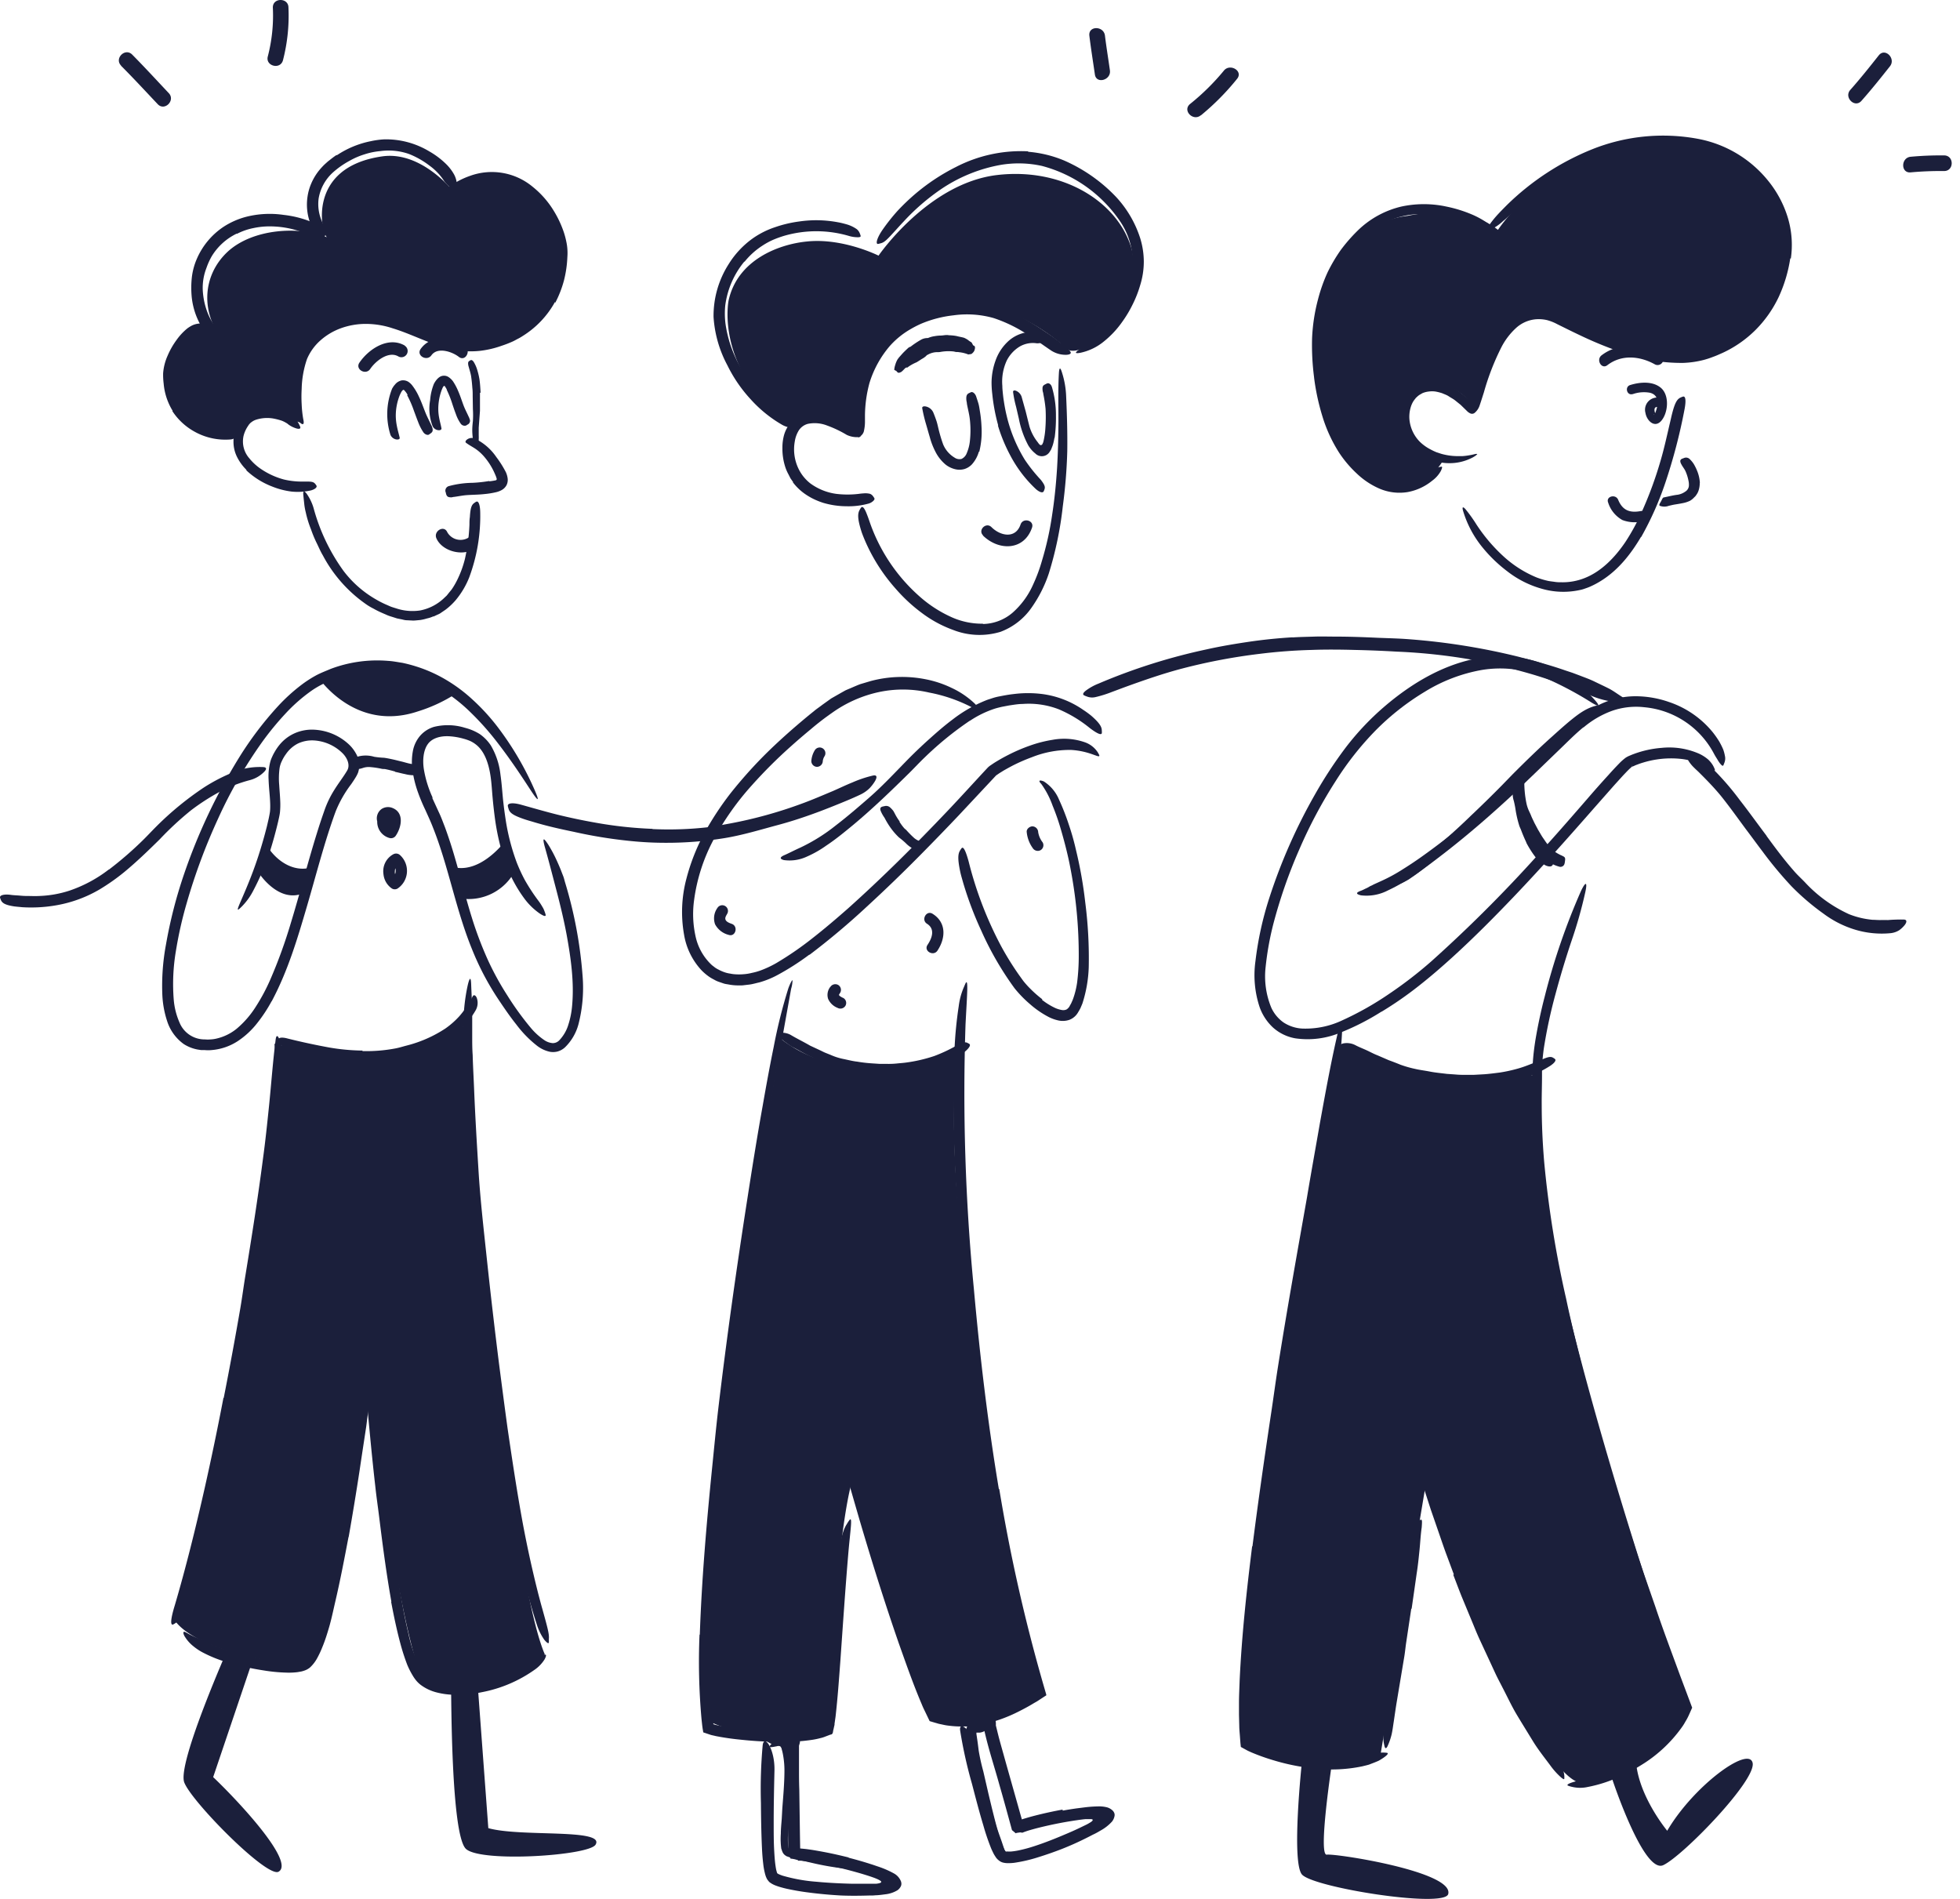 <svg fill="none" xmlns="http://www.w3.org/2000/svg" viewBox="0 0 352 341"><path d="M140.327 332.105a13.404 13.404 0 0 1-.097-2.817c0-.897.097-1.779.164-2.661l.105-1.921c.172-2.242.374-4.485.381-6.727a15.736 15.736 0 0 0-.269-2.93 8.624 8.624 0 0 0-.209-.882 1.039 1.039 0 0 0-.292-.575.886.886 0 0 0-.605 0c-.299.052-.628.127-.972.157-.344.029-.373-.202-.089-.471.177-.176.37-.336.575-.479a1.69 1.69 0 0 1 1.308-.358c.314.061.597.23.8.478.158.193.284.41.374.643.127.336.232.681.313 1.031.134.674.222 1.355.262 2.041a28.492 28.492 0 0 1-.06 4.006c-.134 1.584-.164 3.229-.276 4.836-.105 1.764-.269 3.535-.239 5.232.007.325.035.649.082.971.019.122.049.243.089.359.012.04.033.077.061.107a.27.27 0 0 0 .104.065l.209.082.277.09.553.164c1.569.426 3.199.748 4.806 1.077 1.248.239 2.496.358 3.737.56.276.053.546.082.822.142 1.024.217 1.33.404 1.495.748.036.082.066.167.09.254 0 .276-.426.381-1.181.321a49.292 49.292 0 0 1-6.914-1.136l-2.16-.501c-.366-.089-.748-.179-1.091-.284a7.912 7.912 0 0 1-.561-.164l-.276-.09-.397-.142a3.922 3.922 0 0 1-.358-.254 2.03 2.03 0 0 1-.277-.336 5.018 5.018 0 0 1-.179-.411 2.694 2.694 0 0 1-.075-.307l-.03.082ZM176.084 323.525l-.92-4.088c-.112-.501-.276-.979-.381-1.495a136.938 136.938 0 0 1-1.001-5.322l-.165-.972-.045-.254-.037-.358a2.17 2.17 0 0 1 .037-.696c0-.104.105-.201.15-.298.071-.091.148-.175.231-.255a2.66 2.66 0 0 1 1.996-.418c.538.075 1.032.232 1.45.329.217.052.314.344 0 .695a2.332 2.332 0 0 1-1.45.747H175.359c.037 0 0 0 0 0v.262l.142.957c.097.657.179 1.322.261 1.995.212 1.259.489 2.507.83 3.737l.942 4.096.605 2.519c.321 1.263.62 2.541.994 3.782.299.964.673 1.891.972 2.833.067.209.142.411.202.628.101.279.134.579.097.874a.811.811 0 0 1-.262.478 1.78 1.78 0 0 1-.164.172c-.157.135-.523-.112-.875-.635a22.776 22.776 0 0 1-2.01-5.232 97.612 97.612 0 0 1-1.069-4.081h.06ZM264.404 146.25a220.507 220.507 0 0 0 5.336-5.232l1.899-1.958c2.242-2.242 4.567-4.522 6.973-6.675 1.062-.956 2.13-1.92 3.229-2.84 1.413-1.151 2.908-2.362 4.814-2.818.598-.134.553.15.194.561a11.738 11.738 0 0 1-1.764 1.584c-2.885 2.033-5.494 4.672-8.222 7.161-1.652 1.495-3.206 3.221-4.806 4.851a389.06 389.06 0 0 1-5.336 5.336c-1.106 1.084-2.243 2.145-3.371 3.214a115.459 115.459 0 0 1-5.307 4.642c-1.413 1.151-2.788 2.302-4.29 3.333-.336.217-.643.471-1.002.658-1.3.747-1.816.83-2.242.62a1.247 1.247 0 0 1-.299-.149c-.247-.217.187-.695 1.054-1.271a79.08 79.08 0 0 0 7.646-5.979 118.079 118.079 0 0 0 5.509-5.06l-.015.022ZM97.847 297.096s-13.917 11.764-22.296 3.797c0 0-4.656-10.629-9.82-57.425l-.472 7.22s-6.517 46.303-9.821 47.686c-3.304 1.382-20.823-1.936-24.299-7.751 0 0 20.928-78.891 18.155-103.197 0 0 24.606 6.36 33.769-4.866 0 0 7.519 97.696 14.784 114.536ZM43.038 77.89s2.489-5.867 6.817-3.737c4.327 2.13 4.155 1.637 4.155 1.637s-3.61-8.289.8-13.962 11.794-6.794 19.979-2.377c8.184 4.418 13.67 4.313 19.433-.747s9.716-14.762 2.13-22.505c-7.586-7.743-13.356-3.064-14.948-1.839 0 0-5.688-7.287-12.759-6.278-13.835 1.98-10.845 14.111-9.903 14.537-5.016-2.092-13.334-1.547-17.82 2.55-4.902 4.544-4.857 11.704-.306 16.652l-3.737-2.99s-3.498.157-5.516 4.148a10.419 10.419 0 0 0 6.249 14.358l5.426.553ZM140.292 186.596s-16.81 94.453-12.908 122.511c0 0 8.752 4.821 20.928 1.323 0 0 1.868-34.486 4.678-44.322 0 0 11.429 42.835 16.093 42.603 4.664-.232 10.635.568 17.721-4.701 0 0-18.574-75.296-15.031-115.343.03.015-18.491 8.012-31.481-2.071ZM141.963 76.553s2.915-3.962 7.377-.882c4.463 3.08 5.038.747 5.038.747s-.516-15.322 8.969-18.91c0 0 11.817-8.49 27.259 4.253 0 0 1.495 3.52 6.943-1.353 0 0 7.923-8.55 5.569-16.077-2.579-8.222-12.37-14.268-24.037-12.9-12.378 1.45-21.302 14.477-21.302 14.477s-6.391-3.214-12.848-2.541c-5.165.5-12.505 3.349-14.082 10.606 0 0-1.951 9.35 6.548 18.559l4.566 4.02ZM240.294 187.426s-18.342 104.431-16.078 124.671a34.922 34.922 0 0 0 11.481 3.67c4.043.486 8.506 1.106 12.22-.613l8.342-49.801s17.901 51.744 27.341 54.771c0 0 9.948-.702 19.612-13.491 0 0-30.645-86.701-27.595-113.609 0 .015-22.266 2.773-35.323-5.598ZM259.421 82.233c-.478.971-3.296 5.5-7.758 5.232-4.462-.27-15.121-3.371-14.949-23.738 0 0-.06-23.17 16.122-24.972 0 0 10.09-2.377 16.182 2.526 0 0 10.853-16.368 28.686-15.62 17.834.746 21.691 10.979 22.827 17.706 1.136 6.727-6.167 20.285-14.77 20.599 0 0-16.047.747-27.654-7.213 0 0-4.612-1.21-7.938 3.55-3.326 4.761-5.352 13.05-5.352 13.05s-2.989-5.232-7.907-3.737-5.643 5.113-4.022 8.379c1.622 3.266 6.533 4.238 6.533 4.238ZM294.699 96.434c-1.794 3.035-4.081 5.979-7.243 7.915-.571.356-1.165.673-1.779.949a8.575 8.575 0 0 1-.949.367c-.314.124-.64.219-.971.284a13.935 13.935 0 0 1-6.974-.254 17.943 17.943 0 0 1-6.099-3.11 25.641 25.641 0 0 1-4.335-4.155 18.895 18.895 0 0 1-3.603-6.727c-.209-.748.038-.748.501-.195.692.855 1.332 1.75 1.914 2.684a29.88 29.88 0 0 0 4.716 5.59 20.233 20.233 0 0 0 6.091 3.917 14.92 14.92 0 0 0 2.108.628c.366.067.747.104 1.099.157.363.058.731.083 1.098.074a10.69 10.69 0 0 0 4.306-.747c2.989-1.173 5.419-3.67 7.302-6.443a37.977 37.977 0 0 0 2.99-5.493 68.93 68.93 0 0 0 3.303-8.97c.71-2.376 1.211-4.76 1.779-7.16.127-.523.232-1.046.374-1.577.508-1.973.927-2.549 1.547-2.803.137-.066.279-.119.426-.157.441-.052.501.822.239 2.243a99.692 99.692 0 0 1-3.468 13.266 56.218 56.218 0 0 1-4.327 9.717h-.045ZM305.26 86.718a4.29 4.29 0 0 1-.209 1.367c-.077.236-.185.46-.322.666l-.209.306c-.082.09-.164.172-.254.254a3.217 3.217 0 0 1-.747.613c-.439.21-.904.358-1.383.44-.434.09-.86.158-1.286.225-.426.067-.747.157-1.136.24a2.288 2.288 0 0 1-1.622 0c-.209-.113 0-.427.187-.748.187-.322.307-.703.493-.748.748-.142 1.637-.388 2.549-.493a3.199 3.199 0 0 0 1.353-.568 1.332 1.332 0 0 0 .635-1.009 3.274 3.274 0 0 0-.082-.987 7.84 7.84 0 0 0-.523-1.651c-.187-.426-.516-.793-.748-1.249a2.295 2.295 0 0 1-.142-.306c-.127-.404 0-.613.434-.747.097-.038.194-.083.291-.112a.93.93 0 0 1 .86.179c.301.276.565.59.785.934.22.369.412.754.575 1.151.304.711.481 1.47.524 2.243h-.023Z" fill="#1B1F3B"/><path d="M321.516 46.394a25.626 25.626 0 0 1-2.071 6.928 21.252 21.252 0 0 1-4.17 5.935 20.648 20.648 0 0 1-5.942 4.126c-.554.239-1.099.5-1.667.695-.566.224-1.145.413-1.734.568a17.198 17.198 0 0 1-3.625.523 31.1 31.1 0 0 1-10.255-1.622 69.277 69.277 0 0 1-8.349-3.363c-1.353-.636-2.69-1.308-4.013-1.959a8.473 8.473 0 0 0-1.884-.747 6.683 6.683 0 0 0-1.996-.142 6.066 6.066 0 0 0-3.587 1.607 12.32 12.32 0 0 0-2.549 3.341 44.558 44.558 0 0 0-3.176 8.162c-.24.747-.471 1.495-.748 2.31a2.909 2.909 0 0 1-.919 1.39.746.746 0 0 1-.748.104 1.96 1.96 0 0 1-.65-.463l-1.121-1.091-1.032-.83c-.351-.262-.747-.463-1.106-.703-.358-.239-.747-.358-1.166-.545a8.658 8.658 0 0 0-1.211-.307 4.378 4.378 0 0 0-1.21 0c-.394.043-.78.144-1.144.3l-.501.29c-.163.108-.316.23-.456.367l-.201.18-.165.216c-.115.14-.223.288-.321.441a4.479 4.479 0 0 0-.441 1.01 5.925 5.925 0 0 0-.232 2.242 6.557 6.557 0 0 0 1.928 4.036c.563.532 1.2.98 1.891 1.33.345.186.699.354 1.062.5.381.113.747.262 1.136.352.77.196 1.56.306 2.354.329h1.196a10.53 10.53 0 0 0 1.189-.15c.5-.074.844-.179 1.076-.224.232-.045.344 0 .351 0 .008 0-.097.142-.299.292a4.98 4.98 0 0 1-.927.523 8.764 8.764 0 0 1-3.737.83 8.472 8.472 0 0 1-1.278-.083 8.656 8.656 0 0 1-6.375-3.819 8.37 8.37 0 0 1-.748-1.428c-.09-.254-.164-.515-.247-.747l-.112-.389-.067-.396-.12-.792v-1.218l.06-.404c.045-.276.068-.546.135-.815a6.353 6.353 0 0 1 1.629-2.99 5.284 5.284 0 0 1 3.102-1.494c1.108-.121 2.23.02 3.274.41.471.218.971.412 1.42.666.448.254.874.538 1.278.837l1.166.95c.179.164.351.343.523.515l.217.224h.09c.269-.657.515-1.405.747-2.145.478-1.495.949-2.99 1.495-4.53a27.888 27.888 0 0 1 2.07-4.424 12.45 12.45 0 0 1 3.319-3.834 7.474 7.474 0 0 1 3.184-1.36 8.393 8.393 0 0 1 3.453.186c.545.186 1.077.408 1.592.666l1.428.695c.949.463 1.898.911 2.855 1.352a58.067 58.067 0 0 0 11.824 4.149c2.203.511 4.47.698 6.727.553a13.81 13.81 0 0 0 3.229-.628c.53-.202 1.061-.381 1.584-.59a8.682 8.682 0 0 0 1.495-.748 19.43 19.43 0 0 0 5.314-4.051 19.828 19.828 0 0 0 3.581-5.666 22.68 22.68 0 0 0 1.24-3.968 17.01 17.01 0 0 0 .434-4.104v-1.031l-.157-1.069-.075-.508-.119-.501-.285-1.017a17.425 17.425 0 0 0-1.674-3.737 19.627 19.627 0 0 0-9.417-8.05l-1.495-.538-1.495-.388c-.516-.112-1.046-.187-1.57-.277a14.043 14.043 0 0 0-1.577-.224 28.271 28.271 0 0 0-3.176-.18h-1.585l-1.584.128c-6.57.62-12.654 3.333-17.976 7.033-.576.426-1.151.837-1.727 1.256l-1.674 1.345c-1.039.837-1.861 1.592-2.578 2.182-.718.59-1.249 1.136-1.734 1.495a8.543 8.543 0 0 1-2.131 1.495c-.24.128-.49.238-.747.329-.314.067-.15-.359.433-1.18.292-.404.681-.92 1.189-1.496.508-.575 1.143-1.218 1.854-1.936a46.943 46.943 0 0 1 15.419-10.097 34.297 34.297 0 0 1 19.014-1.847 21.203 21.203 0 0 1 12.512 7.475 19.535 19.535 0 0 1 3.528 6.54c.749 2.417.948 4.97.583 7.474l-.104-.037Z" fill="#1B1F3B"/><path d="M235.997 67.748a44.744 44.744 0 0 1-.358-7.019c.101-2.359.459-4.7 1.068-6.98a29.027 29.027 0 0 1 1.727-4.867 29.632 29.632 0 0 1 2.309-3.923 29.17 29.17 0 0 1 2.99-3.454 16.687 16.687 0 0 1 7.96-4.417 19.157 19.157 0 0 1 8.035 0c1.683.339 3.324.857 4.896 1.547.779.35 1.529.763 2.242 1.233a9.843 9.843 0 0 1 2.018 1.637c.374.411.449.695.336.748-.112.052-.396 0-.837-.172a30.47 30.47 0 0 1-4.043-1.495 20.832 20.832 0 0 0-9.283-2.138 14.591 14.591 0 0 0-8.835 3.102 19.76 19.76 0 0 0-4.058 4.38 25.92 25.92 0 0 0-2.818 5.397 28.904 28.904 0 0 0-1.667 6.495 32.26 32.26 0 0 0-.179 6.727c.165 2.79.601 5.56 1.3 8.266a28.337 28.337 0 0 0 2.242 5.89 18.73 18.73 0 0 0 3.738 4.97 12.309 12.309 0 0 0 3.924 2.564 7.299 7.299 0 0 0 4.424.269 5.82 5.82 0 0 0 .927-.299l.456-.187.449-.224c.77-.43 1.519-.9 2.242-1.405.37-.242.784-.41 1.218-.493.147-.043.297-.075.449-.098.194 0 .142.225-.09.748a5.469 5.469 0 0 1-1.577 1.779 9.717 9.717 0 0 1-4.38 2.033 9.113 9.113 0 0 1-5.023-.59 13.894 13.894 0 0 1-4.148-2.751 20.475 20.475 0 0 1-3.162-3.737 26.281 26.281 0 0 1-2.997-6.526 40.94 40.94 0 0 1-1.495-6.958v-.052ZM248.069 181.686a43.898 43.898 0 0 1-7.146 3.67 15.343 15.343 0 0 1-8.289 1.106 8.083 8.083 0 0 1-4.014-1.943 9.174 9.174 0 0 1-2.406-3.678 18.178 18.178 0 0 1-.748-8.221 59.658 59.658 0 0 1 2.482-11.339 98.903 98.903 0 0 1 8.184-18.566 76.677 76.677 0 0 1 5.576-8.513 48.479 48.479 0 0 1 7.026-7.407c4.581-3.902 9.955-7.176 15.942-8.446 3.87-.86 7.9-.664 11.668.568a20.834 20.834 0 0 1 5.291 2.586 27.213 27.213 0 0 1 2.332 1.764c.382.306.711.665 1.062 1.001.351.337.695.673 1.016 1.032 1.645 1.764 1.144 1.749-.553.65a62.952 62.952 0 0 0-8.633-4.484 20.225 20.225 0 0 0-10.673-1.166 29.15 29.15 0 0 0-10.292 3.916 45.271 45.271 0 0 0-8.872 6.981 54.908 54.908 0 0 0-7.085 8.969 85.12 85.12 0 0 0-6.615 12.423 90.336 90.336 0 0 0-4.672 13.453 53.367 53.367 0 0 0-1.353 7.602 14.766 14.766 0 0 0 1.01 7.294 6.58 6.58 0 0 0 2.204 2.669 6.796 6.796 0 0 0 3.319 1.098c2.51.102 5.006-.411 7.272-1.494a55.695 55.695 0 0 0 8.357-4.724 74.618 74.618 0 0 0 7.609-5.867 250.516 250.516 0 0 0 20.621-20.779c2.526-2.803 4.985-5.628 7.429-8.446a192.915 192.915 0 0 1 3.738-4.215 61.313 61.313 0 0 1 1.935-2.078 9.493 9.493 0 0 1 1.174-1.039c.236-.152.486-.28.747-.381.232-.097.456-.195.688-.277a18.429 18.429 0 0 1 5.03-1.106 13.33 13.33 0 0 1 6.772 1.076 7.17 7.17 0 0 1 1.562 1.009c.31.288.582.614.807.972.167.271.305.559.411.859.068.344-.388.113-1.293-.403a13.026 13.026 0 0 0-4.484-1.495 16.99 16.99 0 0 0-4.724.075 16.68 16.68 0 0 0-2.325.53c-.379.108-.754.236-1.121.382a4.303 4.303 0 0 0-.545.224l-.269.119h-.068c-.089-.194.187.426-.209-.426l.037.083.135.314v.044c-.113.086-.22.178-.321.277-.135.112-.284.269-.426.404-.284.284-.568.597-.86.896-.568.628-1.144 1.256-1.712 1.891l-3.43 3.887c-4.582 5.232-9.291 10.531-14.201 15.696-3.64 3.819-7.363 7.579-11.294 11.159-1.966 1.786-3.984 3.535-6.092 5.187a64.915 64.915 0 0 1-6.607 4.589l-.104.038Z" fill="#1B1F3B"/><path d="M284.354 130.614c-1.539 1.255-3.049 2.817-4.581 4.275l-4.59 4.432c-1.128 1.069-2.242 2.183-3.356 3.236-4.028 3.738-8.162 7.34-12.512 10.704-1.935 1.494-3.894 2.989-5.934 4.312a30.923 30.923 0 0 1-4.133 2.332 8.33 8.33 0 0 1-4.844.875c-1.091-.269-.747-.553.067-.845.23-.093.454-.198.673-.314l.389-.179.418-.239c.144-.082.294-.152.449-.21a4.79 4.79 0 0 1 .478-.246l1.069-.486a29.737 29.737 0 0 0 3.961-2.145 67.05 67.05 0 0 0 3.85-2.586c2.526-1.809 4.992-3.737 7.474-5.748 2.945-2.377 5.77-5.142 8.588-7.811 3.102-2.937 6.144-5.934 9.231-8.924a22.52 22.52 0 0 1 6.592-4.694 14.838 14.838 0 0 1 6.054-1.323c2.062.003 4.109.354 6.054 1.039a17.2 17.2 0 0 1 7.766 5.329c.442.547.849 1.121 1.218 1.719.281.482.531.981.748 1.495.126.358.223.726.291 1.099.109.441.069.906-.112 1.323a2.998 2.998 0 0 1-.172.419c-.104.156-.291 0-.598-.367a6.33 6.33 0 0 1-.486-.747c-.186-.292-.396-.621-.597-1.002a15.746 15.746 0 0 0-12.505-8.334 13.13 13.13 0 0 0-5.763.636 16.772 16.772 0 0 0-5.149 2.99l-.038-.015Z" fill="#1B1F3B"/><path d="M274.875 150.57a16.183 16.183 0 0 1-.658-1.36 45.972 45.972 0 0 1-.591-1.39c-.142-.329-.314-.651-.426-1.002a20.388 20.388 0 0 1-.874-3.737c0-.292-.075-.568-.127-.852l-.082-.867a3.898 3.898 0 0 1 .313-2.243c.105-.216.449-.037.748.247a1.401 1.401 0 0 1 .575.942c-.01 1.284.111 2.567.359 3.827.078.409.196.809.351 1.196.157.388.359.747.516 1.158.157.411.396.845.583 1.271l.658 1.24c.306.486.568 1.002.912 1.495.254.352.493.748.747 1.054.254.349.542.672.86.964a3.5 3.5 0 0 0 .747.598c.267.169.544.322.83.456.123.05.243.107.359.172.418.195.47.374.373.949 0 .127-.037.262-.067.389a.744.744 0 0 1-.655.587.752.752 0 0 1-.309-.034 6.73 6.73 0 0 1-3.543-2.384 10.1 10.1 0 0 1-.912-1.263 15.967 15.967 0 0 1-.8-1.316l.113-.097ZM288.083 266.295c-1.27-4.41-2.631-8.798-3.774-13.252-.583-2.243-1.211-4.433-1.757-6.66l-1.622-6.727c-.418-1.622-.747-3.273-1.121-4.903-.374-1.629-.747-3.266-1.061-4.918-1.099-5.807-2.093-11.645-2.736-17.527a134.047 134.047 0 0 1-.814-17.737c0-1.308-.001-2.593.097-3.953.097-1.361.261-2.654.471-3.954a90.221 90.221 0 0 1 1.651-7.706 118.91 118.91 0 0 1 6.533-18.992c.919-1.891 1.136-1.451.747.291a79.837 79.837 0 0 1-2.391 8.491 161.472 161.472 0 0 0-2.938 9.716 88.743 88.743 0 0 0-2.115 9.836 40.343 40.343 0 0 0-.262 2.467l-.059 1.218v1.278c0 1.719-.068 3.409-.053 5.105 0 3.386.15 6.78.434 10.18a188.439 188.439 0 0 0 3.961 24.71c.934 4.485 2.078 8.969 3.169 13.454l1.801 6.674.905 3.334.979 3.319c.807 2.72 1.592 5.448 2.422 8.161l2.593 8.11.987 3.072 1.039 3.057 2.115 6.084c1.36 4.081 2.885 8.095 4.35 12.101l1.742 4.641.523 1.398-.613 1.375c-.177.39-.379.767-.606 1.129a8.981 8.981 0 0 1-.68 1.076 24.856 24.856 0 0 1-7.399 6.817 32.512 32.512 0 0 1-3.909 2.07 24.62 24.62 0 0 1-5.591 1.779c-.872.19-1.774.19-2.646 0a5.792 5.792 0 0 1-.867-.247c-.277-.157.12-.396 1.046-.672.464-.127 1.047-.344 1.757-.538.71-.195 1.495-.464 2.422-.808a33.103 33.103 0 0 0 7.683-3.879 22.357 22.357 0 0 0 6.136-5.979c.381-.592.721-1.208 1.017-1.846.202-.441.164-.352.164-.374l-.082-.239-.202-.538-1.614-4.343-3.199-8.745-4.485-13.147c-1.39-4.417-2.847-8.827-4.193-13.259h.045ZM261.1 282.738l-1.435-3.857c-.471-1.286-.905-2.586-1.353-3.879l-1.345-3.887-1.264-3.909c-.612-1.898-1.315-3.774-1.876-5.688-2.07-6.727-3.909-13.521-5.702-20.315-.8-2.99-1.607-6.047-2.407-9.036-.508-1.929-.994-3.865-1.495-5.793-.501-1.928-.747-3.916-1.054-5.897-.172-1.226.15-1.129.748-.187a24.158 24.158 0 0 1 2.242 4.873c2.182 7.796 4.058 15.651 6.076 23.567a188.798 188.798 0 0 0 2.026 7.145c.732 2.392 1.495 4.791 2.242 7.175.86 2.601 1.682 5.232 2.556 7.826a329.727 329.727 0 0 0 2.714 7.773c1.195 3.154 2.302 6.353 3.617 9.463.979 2.362 1.899 4.753 2.99 7.07 1.091 2.317 2.055 4.687 3.259 6.914.911 1.749 1.808 3.483 2.765 5.172.957 1.689 2.041 3.304 2.99 4.993.418.747.897 1.435 1.368 2.153a29.235 29.235 0 0 1 1.741 2.907c.237.486.383 1.01.434 1.547a3.62 3.62 0 0 1 0 .531c0 .209-.269.075-.71-.329a13.19 13.19 0 0 1-1.802-2.033c-1.054-1.42-2.182-2.825-3.124-4.365-.942-1.54-1.906-3.094-2.855-4.671-.949-1.577-1.719-3.259-2.579-4.903-.418-.83-.867-1.645-1.263-2.489l-1.173-2.534-1.734-3.737c-.576-1.256-1.077-2.549-1.615-3.827l-1.592-3.842c-.516-1.285-.994-2.579-1.495-3.872l.105-.059Z" fill="#1B1F3B"/><path d="M224.933 277.67c1.002-7.915 2.138-15.8 3.319-23.671.441-2.877.814-5.755 1.27-8.618 1.6-10.12 3.401-20.18 5.188-30.271.747-4.484 1.562-8.969 2.332-13.408 1.038-5.696 2.062-11.414 3.408-17.057.456-1.764.65-1.457.598.09a65.038 65.038 0 0 1-.748 7.654l-1.367 8.745a586.58 586.58 0 0 1-1.495 8.744c-.997 5.83-2.006 11.675-3.027 17.535-1.226 7.011-2.243 14.358-3.334 21.556-1.181 7.923-2.324 15.853-3.341 23.798-.628 4.888-1.218 9.784-1.712 14.68-.373 3.737-.747 7.429-.971 11.144a110.49 110.49 0 0 0-.292 11.099c0 .747.082 1.42.135 2.123v.314c0 .097 0 .216.112.239.112.022.284.134.658.306 1.293.53 2.615.985 3.961 1.361a44.054 44.054 0 0 0 8.222 1.494c.613.045 1.211.053 1.816.075.605.023 1.196 0 1.809 0s1.069-.09 1.539-.119a9.69 9.69 0 0 0 1.271-.165l1.054-.157.837-.179a10.283 10.283 0 0 1 2.183-.262c.25.001.499.018.747.052.299.083.06.397-.688.912-.187.127-.403.262-.65.411-.247.15-.553.255-.867.389l-1.046.404c-.389.112-.8.209-1.241.314a26.77 26.77 0 0 1-8.027.426 38.74 38.74 0 0 1-7.99-1.555 37.278 37.278 0 0 1-3.924-1.413l-.269-.127a4.678 4.678 0 0 1-.441-.209l-.86-.471-.217-.119c-.075-.038-.037-.15-.06-.217l-.052-.486-.075-.972c-.044-.702-.127-1.397-.134-2.078l-.052-2.062v-2.048c0-1.368.074-2.721.119-4.089.374-8.065 1.248-16.092 2.242-24.082l.06-.03Z" fill="#1B1F3B"/><path d="m253.452 288.889-.942 6.271c-.105.747-.179 1.539-.306 2.302l-1.346 8.065c-.202 1.195-.366 2.399-.545 3.595-.12.747-.21 1.539-.382 2.302-.18.773-.443 1.525-.784 2.242-.284.478-.434.247-.531-.209a6.918 6.918 0 0 1-.172-2.078c.448-3.035.882-6.151 1.442-9.268.344-1.861.486-3.834.748-5.755.276-2.116.59-4.223.889-6.339l.561-3.901c.299-1.966.598-3.947.889-5.905.232-1.495.374-3.027.71-4.529.075-.329.135-.658.225-.994.089-.337.172-.561.254-.748.077-.174.17-.342.276-.5a1.1 1.1 0 0 1 .538-.456c.077-.036.157-.063.24-.083.216 0 .172.494.112 1.383-.195 1.301-.254 2.683-.396 4.074-.142 1.39-.284 2.802-.509 4.208-.299 2.107-.6 4.215-.904 6.323h-.067ZM264.254 194.997c-1.054 0-2.107 0-3.154-.127l-1.569-.127-1.563-.224-1.136-.142c-.373-.068-.747-.135-1.121-.217a41.857 41.857 0 0 1-7.661-2.459c-1.084-.478-2.197-.89-3.251-1.413a18.936 18.936 0 0 1-3.909-2.279c-.374-.284-.135-.539.388-.643a3.365 3.365 0 0 1 2.078.291c.651.352 1.346.613 2.018.92.673.306 1.323.672 2.011.934l2.04.882c.703.254 1.398.523 2.093.807.854.309 1.728.558 2.616.748.897.209 1.816.313 2.721.493.904.179 1.995.276 2.99.403l1.494.105c.497.048.996.071 1.495.067h1.869l1.868-.104c.942-.068 1.884-.195 2.818-.314a26.338 26.338 0 0 0 2.766-.583c.699-.18 1.388-.4 2.063-.658.68-.254 1.337-.516 1.995-.807.292-.12.568-.247.867-.351 1.084-.456 1.495-.494 1.899-.217.099.057.194.122.284.194.254.239-.075.695-.837 1.211a20.563 20.563 0 0 1-7.841 2.99c-1.046.224-2.108.321-3.169.456-1.061.134-2.13.149-3.192.172l.03-.008ZM233.798 316.566s-1.891 17.669 0 20.024c1.891 2.354 25.592 6.121 26.287 3.543 1.091-4.014-20.181-7.318-21.803-7.078-1.621.239.942-16.519.942-16.519l-5.426.03ZM289.514 319.399s5.651 17.191 9.194 15.539c3.542-1.652 16.757-15.27 16.047-18.372-.71-3.101-10.621 4.141-15.337 12.198 0 0-5.023-6.031-5.584-12.198l-4.32 2.833ZM176.545 112.055a8.394 8.394 0 0 0 5.336-2.055 14.572 14.572 0 0 0 3.625-4.956 29.32 29.32 0 0 0 1.63-4.38 55.707 55.707 0 0 0 1.816-8.184c.433-2.78.71-5.598.889-8.416.15-2.504.217-5.03.24-7.527.037-3.206-.098-6.428.097-9.649.082-1.009.276-.867.545 0a16 16 0 0 1 .748 4.245c.149 3.29.246 6.585.202 9.896a92.76 92.76 0 0 1-.808 9.934 64.015 64.015 0 0 1-2.511 12.033 23.5 23.5 0 0 1-3.109 6.144 11.824 11.824 0 0 1-5.561 4.32 13.003 13.003 0 0 1-8.528-.344 21.563 21.563 0 0 1-5.621-3.056 29.231 29.231 0 0 1-4.649-4.306 32.138 32.138 0 0 1-5.299-8.124 29.06 29.06 0 0 1-.815-1.988c-.837-2.564-.747-3.476-.366-4.111a2.22 2.22 0 0 1 .284-.426c.179-.157.396 0 .635.44.141.266.264.54.366.823.135.329.284.747.426 1.158a31.55 31.55 0 0 0 9.284 13.805 22.435 22.435 0 0 0 5.232 3.379 13.347 13.347 0 0 0 5.882 1.293l.03.052Z" fill="#1B1F3B"/><path d="m142.443 86.583-.478-.688-.381-.747a7.416 7.416 0 0 1-.621-1.495 10.612 10.612 0 0 1-.448-3.206 8.478 8.478 0 0 1 .314-2.392 5.73 5.73 0 0 1 2.735-3.394 6.032 6.032 0 0 1 4.163-.478c1.133.264 2.232.657 3.274 1.174.655.32 1.287.684 1.891 1.09a9.442 9.442 0 0 1 1.592 1.496c.284.351 0 .538-.486.56a4.24 4.24 0 0 1-1.935-.41 20.318 20.318 0 0 0-3.536-1.683 6.122 6.122 0 0 0-3.431-.298 2.802 2.802 0 0 0-1.614 1.143 5.263 5.263 0 0 0-.747 2.033 8.004 8.004 0 0 0 .747 5.038 7.48 7.48 0 0 0 2.055 2.489 10.214 10.214 0 0 0 4.679 1.876c1.326.157 2.666.157 3.992 0a8.4 8.4 0 0 1 .874-.09c.396-.04.795-.013 1.181.082.238.101.439.274.576.494.069.09.131.184.186.284.075.157 0 .314-.194.493a2.006 2.006 0 0 1-.919.5 13.5 13.5 0 0 1-3.917.457 14.942 14.942 0 0 1-4.155-.613 13.464 13.464 0 0 1-1.518-.59 11.64 11.64 0 0 1-1.457-.808 9.632 9.632 0 0 1-2.474-2.295l.052-.022Z" fill="#1B1F3B"/><path d="M160.939 58.36a20.323 20.323 0 0 1 8.095-3.468c.523-.105 1.054-.187 1.577-.284.523-.097 1.054-.12 1.584-.172 3.76-.187 7.502.618 10.853 2.332a43.364 43.364 0 0 1 4.193 2.489c.852.568 1.712 1.136 2.519 1.749.813.606 1.589 1.26 2.324 1.958.449.441.172.703-.515.748a4.777 4.777 0 0 1-2.766-.748c-1.719-1.15-3.326-2.37-5.03-3.37a25.886 25.886 0 0 0-5.322-2.475 17.551 17.551 0 0 0-7.212-.493 20.779 20.779 0 0 0-5.83 1.517c-.612.271-1.208.576-1.787.912a14.954 14.954 0 0 0-3.834 3.095 18.626 18.626 0 0 0-3.633 6.607 23.153 23.153 0 0 0-.814 5.77v1.285a7.596 7.596 0 0 1-.217 1.712c-.1.294-.281.553-.523.748a2.346 2.346 0 0 1-.269.231c-.15.075-.284-.052-.434-.351a3.746 3.746 0 0 1-.381-1.39 22.143 22.143 0 0 1 1.839-11.354 20.084 20.084 0 0 1 2.317-3.849 16.3 16.3 0 0 1 3.244-3.214l.022.015Z" fill="#1B1F3B"/><path d="M184.609 27.252c2.254.178 4.464.715 6.548 1.592a28.783 28.783 0 0 1 9.298 6.54 19.733 19.733 0 0 1 4.298 7.333c.434 1.378.658 2.814.665 4.26a14.212 14.212 0 0 1-.643 4.215 20.523 20.523 0 0 1-1.36 3.476 21.333 21.333 0 0 1-1.906 3.176 17.006 17.006 0 0 1-3.252 3.468 9.84 9.84 0 0 1-4.305 2.056c-.994.164-.867-.09-.179-.576.687-.486 1.794-1.405 3.042-2.444a19.258 19.258 0 0 0 5.165-7.033 17.842 17.842 0 0 0 1.255-4.186 14.12 14.12 0 0 0 0-4.275 13.189 13.189 0 0 0-1.973-4.955A24.514 24.514 0 0 0 187.136 29.8a19.438 19.438 0 0 0-7.475-.18 27.847 27.847 0 0 0-10.643 4.343 39.1 39.1 0 0 0-6.727 5.815c-.448.47-.874.942-1.315 1.428-1.63 1.794-2.13 2.347-2.848 2.489a2.51 2.51 0 0 1-.471.112c-.433 0-.179-1.084.897-2.624a35.26 35.26 0 0 1 2.624-3.303 39.125 39.125 0 0 1 3.116-2.99 36.577 36.577 0 0 1 7.34-4.88 25.476 25.476 0 0 1 13.043-2.834l-.068.075ZM133.68 46.97a15.492 15.492 0 0 0-3.438 7.944 15.13 15.13 0 0 0 .045 3.185 21.855 21.855 0 0 0 4.536 10.553 25.66 25.66 0 0 0 3.603 3.812 23.68 23.68 0 0 0 2.668 2.003c.464.292.92.576 1.383.852.421.267.883.461 1.368.576h.164l.097.037a.244.244 0 0 1 .135.142.272.272 0 0 1 .025.116c0 .04-.008.08-.025.116a.788.788 0 0 1-.351.291 4.18 4.18 0 0 1-3.416-.306 23.235 23.235 0 0 1-5.703-4.634 25.41 25.41 0 0 1-4.133-6.047 21.168 21.168 0 0 1-2.489-8.685 17.248 17.248 0 0 1 2.721-9.507 16.07 16.07 0 0 1 4.148-4.485 15.315 15.315 0 0 1 4.096-2.108 22.167 22.167 0 0 1 4.424-1.053 21.097 21.097 0 0 1 6.989.15c.516.089 1.009.223 1.495.358a6.073 6.073 0 0 1 1.861.882c.27.229.469.53.575.867.05.115.088.235.112.359 0 .164-.179.216-.538.216a5.61 5.61 0 0 1-1.532-.224 20.741 20.741 0 0 0-11.578-.06c-.709.208-1.405.458-2.085.748a13.03 13.03 0 0 0-1.913 1.046A13.518 13.518 0 0 0 133.717 47l-.037-.03ZM145.361 171.424a46.04 46.04 0 0 1-5.733 3.67 15.794 15.794 0 0 1-3.289 1.33c-.582.127-1.151.306-1.748.381l-.905.105c-.302.045-.607.06-.912.045a9.07 9.07 0 0 1-1.846-.15c-.306-.06-.62-.089-.919-.179l-.897-.307a4.464 4.464 0 0 1-.86-.396 7.968 7.968 0 0 1-.822-.471 9.37 9.37 0 0 1-1.442-1.21 12.322 12.322 0 0 1-3.14-6.421 23.247 23.247 0 0 1 .426-10.03 36.333 36.333 0 0 1 3.199-8.14 54.54 54.54 0 0 1 4.762-7.242 82.023 82.023 0 0 1 5.702-6.443c2.018-2.041 4.134-3.962 6.301-5.823.964-.822 1.936-1.637 2.93-2.429.479-.411 1.009-.747 1.532-1.158l1.577-1.129 1.69-.964.852-.479c.291-.134.59-.254.889-.381.598-.254 1.189-.523 1.794-.747l1.861-.553a21.768 21.768 0 0 1 9.911-.314c1.629.319 3.209.849 4.701 1.577a15.455 15.455 0 0 1 4.134 2.833 8 8 0 0 1 .456.515c.092.144.175.294.246.449.105.239.112.359.038.381-.075.022-.225-.052-.434-.187-.209-.134-.217-.157-.359-.246l-.501-.284a27.798 27.798 0 0 0-7.668-2.654 20.758 20.758 0 0 0-9.096-.082 22.715 22.715 0 0 0-8.386 3.737 47.235 47.235 0 0 0-3.797 2.93 113.792 113.792 0 0 0-3.693 3.177 86.811 86.811 0 0 0-6.884 6.883 49.25 49.25 0 0 0-6.801 9.62 31.978 31.978 0 0 0-3.595 11.144c-.275 2.1-.184 4.232.269 6.301a9.88 9.88 0 0 0 2.945 5.232l.59.456c.202.138.415.26.635.366a6.85 6.85 0 0 0 1.376.56c.246.066.495.116.747.15.246.053.496.088.748.105.51.041 1.022.041 1.532 0a8.365 8.365 0 0 0 1.54-.24 10.903 10.903 0 0 0 1.494-.411 18.668 18.668 0 0 0 2.893-1.345 58.203 58.203 0 0 0 6.652-4.589c2.138-1.675 4.208-3.446 6.241-5.232 6.151-5.509 12.041-11.376 17.699-17.326 2.526-2.653 4.926-5.314 7.4-7.967a3.18 3.18 0 0 1 .5-.404l.449-.306c.291-.195.59-.374.889-.553a30.947 30.947 0 0 1 1.824-1.002 31.119 31.119 0 0 1 3.827-1.652 22.912 22.912 0 0 1 4.178-1.076 11.308 11.308 0 0 1 5.837.471 4.532 4.532 0 0 1 2.123 1.599c.158.223.293.461.404.71.119.673-1.555-.747-5.045-.956a18.265 18.265 0 0 0-7.071 1.308c-1.172.43-2.318.929-3.431 1.495a45.89 45.89 0 0 0-1.659.911l-.792.494-.367.254a1.375 1.375 0 0 0-.209.157l-6.63 7.085a457.703 457.703 0 0 1-6.876 7.101 276.591 276.591 0 0 1-9.649 9.313 132.722 132.722 0 0 1-10.33 8.685l-.007-.052Z" fill="#1B1F3B"/><path d="M174.161 129.433a59.087 59.087 0 0 0-8.087 6.578c-.927.882-1.801 1.831-2.721 2.743-3.251 3.206-6.562 6.405-10.097 9.357-1.577 1.301-3.169 2.616-4.866 3.738a19.2 19.2 0 0 1-3.483 1.98 7.36 7.36 0 0 1-4.133.621c-.912-.247-.576-.598.104-.89.68-.291 1.652-.807 2.878-1.36a32.146 32.146 0 0 0 6.368-3.991c2.048-1.57 4.036-3.282 6.024-5.016 2.384-2.085 4.612-4.484 6.914-6.831a84.29 84.29 0 0 1 3.931-3.737c1.338-1.204 2.706-2.392 4.171-3.483a24.859 24.859 0 0 1 5.882-3.364c.396-.164.815-.276 1.226-.418a9.434 9.434 0 0 1 1.263-.314c.837-.165 1.674-.322 2.526-.411a20.333 20.333 0 0 1 5.135 0 16.71 16.71 0 0 1 7.362 2.855c.486.317.955.659 1.406 1.024 1.636 1.42 1.92 2.093 1.913 2.728.016.144.016.289 0 .433-.12.397-.919 0-2.13-.911a23.188 23.188 0 0 0-5.606-3.394 14.952 14.952 0 0 0-6.45-.956c-.837 0-1.674.157-2.512.276l-1.255.239c-.411.097-.8.187-1.196.307a18.179 18.179 0 0 0-4.485 2.167l-.082.03Z" fill="#1B1F3B"/><path d="M161.527 147.55c.256.417.546.812.867 1.181.119.135.284.225.403.367.441.492.908.961 1.398 1.405.228.186.479.342.747.463.362.115.694.309.972.568.172.202-.673 1.361-1.151 1.211a5.322 5.322 0 0 1-2.123-1.36 15.026 15.026 0 0 0-1.188-.994 11.82 11.82 0 0 1-1.159-1.271 14.08 14.08 0 0 1-.62-.86 15.405 15.405 0 0 1-.822-1.412 6.013 6.013 0 0 1-.65-1.144 1.799 1.799 0 0 1-.098-.284c-.044-.373.083-.515.546-.613l.314-.067a1.058 1.058 0 0 1 .837.209c.233.203.446.429.635.673.135.232.269.478.404.747.222.404.471.791.747 1.159l-.059.022ZM187.119 179.533a12.19 12.19 0 0 0 2.422 1.495c.375.164.77.282 1.174.351.28.049.569.013.829-.104.281-.18.5-.441.628-.748.124-.191.229-.394.314-.605.103-.214.193-.433.269-.658.327-.936.56-1.903.695-2.885a37.98 37.98 0 0 0 .284-4.485 82.33 82.33 0 0 0-1.495-15.98c-.441-2.347-1.046-4.671-1.704-6.936a41.28 41.28 0 0 0-1.495-4.297 15.675 15.675 0 0 0-2.033-3.902c-.553-.553-.418-.8.449-.456a7.086 7.086 0 0 1 2.735 3.266 41.934 41.934 0 0 1 1.757 4.485 44.32 44.32 0 0 1 1.293 4.582 76.252 76.252 0 0 1 1.659 9.38c.5 3.873.71 7.778.628 11.682a23.698 23.698 0 0 1-1.136 6.488l-.336.8a8.97 8.97 0 0 1-.419.747 3.05 3.05 0 0 1-1.577 1.383 3.683 3.683 0 0 1-1.996.112 7.376 7.376 0 0 1-1.674-.591 16.816 16.816 0 0 1-3.378-2.309 21.228 21.228 0 0 1-2.818-2.893 56.42 56.42 0 0 1-5.98-10.359 62.588 62.588 0 0 1-3.236-8.573c-.179-.65-.381-1.286-.523-1.951-.523-2.474-.396-3.311 0-3.901.079-.139.172-.269.276-.389.337-.284.748.68 1.226 2.407a66.693 66.693 0 0 0 5.86 15.262 52.75 52.75 0 0 0 3.259 5.232c.306.411.605.867.889 1.203.284.337.643.748.994 1.092.7.713 1.449 1.374 2.243 1.98l-.083.075ZM125.68 293.523c.344-9.933 1.196-19.807 2.183-29.658.366-3.587.702-7.19 1.121-10.77 1.495-12.639 3.274-25.233 5.232-37.797.867-5.576 1.764-11.212 2.751-16.698.62-3.543 1.263-7.086 1.988-10.621a93.431 93.431 0 0 1 2.631-10.516c.403-1.069.687-1.495.747-1.428a6.005 6.005 0 0 1-.254 1.54c-.351 1.951-.964 5.344-1.682 9.358-1.383 7.19-2.444 14.447-3.558 21.675a2278.503 2278.503 0 0 0-3.258 21.862c-1.256 8.753-2.28 17.939-3.229 26.908-.523 4.948-1.017 9.896-1.428 14.851-.411 4.956-.792 9.918-1.046 14.881-.157 3.05-.269 6.107-.314 9.164-.045 1.495 0 3.049 0 4.574s.052 3.05.172 4.559c.075 1.151.149 2.302.306 3.431l.068.605v.113c0 .037 0 .082.052.082l.217.075.62.149.837.157c2.27.37 4.558.619 6.854.747 2.287.146 4.582.146 6.869 0a19.155 19.155 0 0 0 3.318-.5c.127-.038.269-.06.397-.105l.291-.112.217-.082c.052 0 .06-.053.067-.097v-.128c.075-.254.157-.941.232-1.494.426-3.521.643-7.071.889-10.591.247-3.521.464-7.049.748-10.584.134-1.555.231-3.087.418-4.649.665-5.815 1.233-7.669 1.981-8.79a5.34 5.34 0 0 1 .508-.747c.486-.419.09 1.853-.276 6.076-.531 6.271-.965 12.744-1.428 19.321-.247 3.297-.478 6.6-.86 9.971l-.186 1.301v.179l-.068.284-.127.576c-.127.351 0 .867-.56.911l-1.136.434c-.222.08-.45.145-.681.194a13.39 13.39 0 0 1-1.345.284 33.562 33.562 0 0 1-5.232.381 67.62 67.62 0 0 1-7.609-.381 48.414 48.414 0 0 1-3.812-.515c-.321-.068-.635-.105-.971-.195l-.299-.067a4.448 4.448 0 0 1-.441-.112l-.867-.292c-.142-.052-.299-.089-.426-.149l-.075-.449c-.052-.299-.09-.598-.127-.897l-.112-1.038a115.449 115.449 0 0 1-.359-15.143l.052-.038Z" fill="#1B1F3B"/><path d="M179.459 267.393a305.595 305.595 0 0 0 7.886 35.002l.299 1.032.202.695.052.172v.157l-.307.194-1.143.748c-.232.157-.478.291-.748.441-.956.59-1.95 1.113-2.952 1.614a26.612 26.612 0 0 1-6.42 2.242 18.72 18.72 0 0 1-6.062.187c-.501-.052-1.001-.187-1.495-.284-.246-.045-.486-.134-.747-.202l-.479-.142c-.194-.06-.403-.112-.59-.179l-.792-1.652c-.217-.448-.441-.897-.613-1.345-1.54-3.595-2.803-7.243-4.104-10.89-2.533-7.303-4.85-14.68-7.033-22.087-1.913-6.585-3.827-13.207-5.464-19.814-1.068-4.245-2.062-8.513-2.922-12.818-.411-2.153-.747-4.328-1.091-6.496a62.415 62.415 0 0 1-.561-6.577c-.09-2.758.284-2.362.748-.082.119.568.239 1.248.366 2.033.127.785.344 1.667.538 2.631.329 1.928.845 4.178 1.278 6.637 1.637 8.707 3.902 17.318 6.293 25.898 2.392 8.581 5.023 17.124 7.833 25.644 1.682 5.09 3.528 10.263 5.673 15.278.255.643.576 1.218.86 1.831l.149.314.038.075h.082l.748.224c1.276.295 2.584.43 3.894.404a21.188 21.188 0 0 0 7.706-1.794 33.042 33.042 0 0 0 3.939-2.003c.321-.195.642-.374.949-.576l.217-.134c.037-.045.149-.053.127-.12l-.479-1.667c-.859-2.907-1.637-5.845-2.392-8.775a313.859 313.859 0 0 1-3.953-17.751c-1.421-7.325-2.587-14.694-3.573-22.079-1.495-11.211-2.526-22.483-3.334-33.634-.575-8.7-.964-17.236-.844-25.861.045-1.899.089-3.737.194-5.673a73.16 73.16 0 0 1 .747-7.519c.138-1.125.427-2.227.86-3.274.15-.329.306-.747.426-.949.449-.613.209 2.242-.06 7.392a363.961 363.961 0 0 0 1.495 47.596c1.076 12.011 2.497 24.045 4.485 35.944l.074-.008Z" fill="#1B1F3B"/><path d="M160.752 192.89c-.965.037-1.936 0-2.893 0-.957 0-1.928-.105-2.878-.255-.695-.112-1.397-.164-2.085-.284l-1.794-.463-.897-.239-.867-.314-1.726-.643c-.561-.254-1.106-.531-1.659-.792-1.002-.426-1.944-.972-2.886-1.495l-.919-.478c-.299-.18-.575-.389-.852-.591a17.85 17.85 0 0 1-1.614-1.3c-.314-.292-.075-.501.411-.561a3.226 3.226 0 0 1 1.898.366c1.151.688 2.355 1.263 3.506 1.936l1.816.845c.306.142.598.306.912.433l.934.374c.749.336 1.534.587 2.339.747.815.165 1.622.382 2.445.471.9.154 1.808.258 2.72.314l1.368.09h1.368c.566.009 1.133-.016 1.696-.075.561-.06 1.129-.09 1.682-.172 1.702-.23 3.379-.62 5.008-1.166a27.917 27.917 0 0 0 3.558-1.629c.254-.127.485-.292.747-.404.964-.441 1.293-.538 1.719-.291.099.044.194.097.284.157.262.202 0 .665-.628 1.233a14.647 14.647 0 0 1-3.236 2.018 23.94 23.94 0 0 1-3.7 1.271l-1.42.343-1.442.247c-.957.194-1.944.224-2.908.336l-.007-.029ZM152.389 333.601c1.159.298 2.31.62 3.461.979l.867.276.964.329c.975.318 1.919.726 2.818 1.218a2.796 2.796 0 0 1 1.301 1.435c.053.144.081.296.082.449.001.175-.043.347-.127.501a1.91 1.91 0 0 1-.553.642 5.314 5.314 0 0 1-2.243.748c-.493.067-.994.134-1.495.164-.246 0-.56.045-.747.045h-.456c-1.771.052-3.513.075-5.232 0a78.297 78.297 0 0 1-6.338-.605 43.062 43.062 0 0 1-3.162-.553 18.79 18.79 0 0 1-1.599-.411c-.277-.09-.546-.18-.83-.299a4.08 4.08 0 0 1-.949-.561 6.335 6.335 0 0 1-.344-.433c-.105-.15-.172-.344-.239-.479a6.196 6.196 0 0 1-.232-.792 12.016 12.016 0 0 1-.261-1.495 38.084 38.084 0 0 1-.232-2.878c-.127-2.72-.165-5.441-.187-8.117-.101-3.448.004-6.9.314-10.337.254-2.13 2.242.688 2.115 4.612-.075 3.221-.142 6.443-.134 9.649 0 1.607 0 3.207.097 4.791.045.785.097 1.57.194 2.325.052.366.105.747.18 1.061.044.127.082.322.119.404.01.043.028.083.052.119a.169.169 0 0 0 .075.06c.072.052.15.095.232.127.205.093.414.176.628.247a29.66 29.66 0 0 0 6.121 1.099c2.123.201 4.283.306 6.413.358h4.231c.235-.015.468-.055.695-.119.104-.045.269-.082.269-.217 0-.134-.135-.179-.217-.247a4.098 4.098 0 0 0-.62-.314l-.344-.142-.523-.186c-.546-.187-1.107-.359-1.667-.531a80.237 80.237 0 0 0-8.446-2.011 41.86 41.86 0 0 0-1.495-.239l-.747-.097-.374-.037h-.508v-.09a6.498 6.498 0 0 0-1.054-.254.529.529 0 0 0-.224 0c-.053 0-.075-.12-.128-.187l-.358-.463c0-2.856-.068-5.703-.097-8.529-.038-3.423-.225-6.726-.135-10.209v-.696a1.115 1.115 0 0 1 0-.231c0-.06.052-.15-.037-.195a2.374 2.374 0 0 0-.583-.037c-.404 0-.815.06-1.114.067-.48.036-.96-.077-1.375-.321a2.612 2.612 0 0 1-.479-.299c-.179-.187 0-.448.449-.747a7.283 7.283 0 0 1 2.339-.748 4.143 4.143 0 0 1 2.437.172 1.2 1.2 0 0 1 .635.815l.075.568c0 .231-.112.493-.172.747v3.976c0 1.279 0 2.572.052 3.88.038 2.608.075 5.232.112 7.907l.045 2.676.396.038.583.059c.389.045.748.105 1.137.157.747.12 1.494.254 2.242.396 1.495.285 2.922.613 4.372.972l-.045.038ZM190.844 325.147c.815-.15 1.629-.277 2.452-.396l1.659-.209a22.274 22.274 0 0 1 2.16-.15 5.81 5.81 0 0 1 1.697.164c.353.098.678.277.949.524.141.121.253.271.329.441a.971.971 0 0 1 .067.613c-.069.354-.22.686-.441.971a7.889 7.889 0 0 1-2.055 1.615c-.456.269-.905.53-1.391.747l-.68.351-.418.21a52.429 52.429 0 0 1-4.537 2.033 64.455 64.455 0 0 1-4.141 1.442c-1.424.46-2.884.8-4.365 1.017a9.128 9.128 0 0 1-1.226.059 3.484 3.484 0 0 1-.747-.097 1.903 1.903 0 0 1-.748-.373 2.42 2.42 0 0 1-.575-.598c-.112-.18-.239-.367-.337-.539-.186-.358-.351-.71-.5-1.053a41.039 41.039 0 0 1-1.413-4.178c-.747-2.467-1.383-4.956-2.025-7.408a81.583 81.583 0 0 1-2.123-9.552c-.262-2.018 2.309.09 3.139 3.738.747 3.213 1.495 6.427 2.295 9.611.411 1.592.829 3.177 1.3 4.724.239.748.493 1.54.748 2.242.13.338.28.667.448.987.209.359.172.321.284.404.112.082 0 0 .082 0h.254a4.7 4.7 0 0 0 .628 0c.465-.043.927-.113 1.383-.21a25.842 25.842 0 0 0 2.863-.784c1.906-.621 3.797-1.383 5.65-2.175a53.676 53.676 0 0 0 2.99-1.361l.665-.321c.187-.097.381-.209.576-.329.194-.12.441-.254.515-.486-.037-.112-.172-.127-.269-.149h-1.016l-.366.037-.501.06a70.06 70.06 0 0 0-8.058 1.577c-.523.142-1.046.284-1.562.448l-.433.15-.284.105c-.097.037-.194.097-.284.044a1.028 1.028 0 0 0-.493 0 2.948 2.948 0 0 0-.397.06c-.089 0-.149.075-.201.06a1.093 1.093 0 0 0-.187-.179c-.157-.127-.269-.24-.456-.374-.748-2.743-1.495-5.486-2.287-8.222-.867-3.132-1.861-6.121-2.601-9.32a3.137 3.137 0 0 1-.09-.404 1.994 1.994 0 0 0-.06-.306 1.31 1.31 0 0 1 0-.217.137.137 0 0 0-.017-.105.156.156 0 0 0-.038-.039.148.148 0 0 0-.05-.021.829.829 0 0 0-.298 0h-.359c-.411.068-.748.135-1.054.165a2.24 2.24 0 0 1-1.331-.172 2.49 2.49 0 0 1-.485-.254c-.382-.314.448-1.121 2.436-1.742l.195-.052.299-.067c.209-.038.418-.075.62-.097a2.979 2.979 0 0 1 1.188.097c.808.261 1.092.942 1.032 1.943.149.591.291 1.189.441 1.786.149.598.306 1.151.463 1.727.329 1.166.658 2.347.987 3.528l2.033 7.198.493 1.756.254.882c0 .052 0 0 0 0l.262-.09.553-.164a44.48 44.48 0 0 1 2.167-.583 72.582 72.582 0 0 1 4.336-.927l.007.187ZM77.829 110.68a5.306 5.306 0 0 1-1.151.381c-.392.122-.791.215-1.196.277-.411.037-.838.09-1.249.104l-1.173-.059c-.404 0-.748-.142-1.174-.21l-.582-.119-.561-.18c-.366-.119-.747-.224-1.106-.366l-1.062-.463a15.716 15.716 0 0 1-1.494-.748 10.25 10.25 0 0 1-1.495-.904 24.773 24.773 0 0 1-7.61-8.67c-.448-.748-.746-1.495-1.143-2.287a21.377 21.377 0 0 1-.971-2.355 18.918 18.918 0 0 1-.957-3.109 10.466 10.466 0 0 1-.277-1.607 61.39 61.39 0 0 1-.164-1.607c-.052-.673.217-.613.605-.105a8.746 8.746 0 0 1 1.249 2.587 34.614 34.614 0 0 0 5.396 11.308 19.437 19.437 0 0 0 5.815 5.098c.608.357 1.237.676 1.883.956.33.135.643.299.98.411l1.001.314a9.24 9.24 0 0 0 4.051.299 8.594 8.594 0 0 0 4.425-2.339l.351-.329.307-.381c.202-.262.418-.501.605-.748a13.44 13.44 0 0 0 .994-1.711 18.54 18.54 0 0 0 1.368-3.737c.458-2.02.73-4.076.815-6.144 0-.456 0-.905.075-1.368.097-1.704.32-2.242.83-2.571.108-.086.225-.159.35-.217.382-.135.65.59.68 1.868.09 4-.579 7.979-1.973 11.728a14.957 14.957 0 0 1-2.451 4.118 11.556 11.556 0 0 1-1.801 1.689l-1.032.703-1.136.53-.022-.037ZM86.199 70.499v3.266l-.224 3.042v1.345a8.228 8.228 0 0 1-.097 1.712c-.038.18-.24.157-.441 0a1.18 1.18 0 0 1-.486-.748c-.06-.583-.127-1.166-.135-1.749-.007-.583.045-1.166.112-1.749.045-.714.045-1.43 0-2.145l-.037-2.347c0-.478 0-.964-.06-1.442a26.963 26.963 0 0 0-.231-2.175c-.098-.553-.277-1.084-.42-1.622a2.688 2.688 0 0 1-.089-.352c-.06-.455 0-.62.254-.747.052-.04.107-.075.165-.105.194-.09.41.053.598.367.277.468.49.97.635 1.495.156.52.279 1.049.366 1.584.112.8.157 1.615.202 2.422l-.112-.052Z" fill="#1B1F3B"/><path d="M44.272 84.393a8.793 8.793 0 0 1-1.681-2.294 6.091 6.091 0 0 1-.658-2.87 5.674 5.674 0 0 1 .8-2.923c.147-.26.312-.51.493-.748.184-.269.394-.52.628-.747.23-.215.48-.407.747-.575a6.996 6.996 0 0 1 3.438-.882 7.58 7.58 0 0 1 3.042.53 4.767 4.767 0 0 1 2.826 2.736c.142.388-.187.448-.636.329a4.738 4.738 0 0 1-1.42-.68l-.291-.232-.322-.187a4.595 4.595 0 0 0-.672-.314c-.49-.16-.989-.288-1.495-.381a6.555 6.555 0 0 0-3.11.224c-.286.097-.553.24-.792.426-.12.079-.228.175-.321.284-.11.116-.205.244-.284.381a5.5 5.5 0 0 0-.822 1.802 4.573 4.573 0 0 0 1.046 4.043 9.53 9.53 0 0 0 2.138 1.944 13.628 13.628 0 0 0 4.08 1.853 14 14 0 0 0 3.409.366h.747c.92 0 1.211.098 1.495.471.065.084.125.171.18.262.141.276-.217.635-.98.852a10.809 10.809 0 0 1-3.513.21 13.976 13.976 0 0 1-3.49-.913 14.2 14.2 0 0 1-4.634-2.915l.052-.052ZM87.894 86.434c.38-.04.756-.1 1.129-.18A.232.232 0 0 0 89.21 86a4.608 4.608 0 0 0-.284-.792 11.96 11.96 0 0 0-2.063-3.304 8.225 8.225 0 0 0-1.308-1.188c-.613-.441-1.263-.747-1.861-1.203-.187-.142-.082-.404.224-.613a1.442 1.442 0 0 1 1.315-.165 9.716 9.716 0 0 1 3.902 3.341c.648.853 1.221 1.76 1.712 2.713.154.338.26.695.314 1.062.068.436 0 .882-.195 1.278a2.19 2.19 0 0 1-.897.89 3.908 3.908 0 0 1-.964.365 14.76 14.76 0 0 1-2.085.337c-1.047.12-2.093.12-3.11.187-.792.052-1.562.216-2.331.321-.165 0-.337.067-.501.082-.636 0-.837-.134-.987-.687 0-.127-.075-.254-.097-.381a.852.852 0 0 1 .643-.957 17.192 17.192 0 0 1 4.223-.583c1.002-.046 2-.154 2.99-.322l.044.053ZM99.659 54.25a16.675 16.675 0 0 1-5.77 6.076 8.51 8.51 0 0 1-.912.53c-.306.157-.606.337-.927.479-.63.283-1.273.532-1.928.747a17.46 17.46 0 0 1-4.051.935c-2.03.194-4.079.006-6.04-.553-3.378-.965-6.368-2.55-9.484-3.498a15.361 15.361 0 0 0-4.724-.8 13.145 13.145 0 0 0-4.679.807 11.398 11.398 0 0 0-3.603 2.16 9.306 9.306 0 0 0-2.414 3.363c-.59 1.725-.91 3.53-.949 5.352a24.084 24.084 0 0 0 0 2.75c.036.908.133 1.812.291 2.706.247 1.062-.134 1.136-.889.277a7.279 7.279 0 0 1-1.084-1.996 9.182 9.182 0 0 1-.47-3.109c.008-2.08.333-4.147.964-6.129.181-.514.4-1.014.657-1.495.274-.484.58-.949.92-1.39a13.244 13.244 0 0 1 2.294-2.242 14.649 14.649 0 0 1 12.064-2.46c4.82 1.084 9.096 3.693 13.603 4.388 1.835.31 3.716.197 5.501-.329.61-.16 1.212-.355 1.801-.583a15.36 15.36 0 0 0 6.122-4.208 15.203 15.203 0 0 0 3.602-8.4c.08-.588.124-1.18.135-1.772a6.725 6.725 0 0 0-.097-1.697 13.866 13.866 0 0 0-1.07-3.334 15.127 15.127 0 0 0-4.237-5.53 9.71 9.71 0 0 0-2.242-1.368 8.472 8.472 0 0 0-2.497-.703 10.18 10.18 0 0 0-5.067.748c-.71.294-1.403.626-2.078.994-.658.314-1.159.665-1.622.897-.356.235-.725.45-1.106.642a3.738 3.738 0 0 1-1.458.471c-.175.03-.353.047-.53.053-.217 0-.127-.284.194-.785.203-.317.43-.617.68-.897.314-.329.703-.673 1.144-1.062l1.061-.8c.359-.268.747-.492 1.129-.747a14.376 14.376 0 0 1 2.526-1.158 11.465 11.465 0 0 1 11.211 1.936 16.524 16.524 0 0 1 3.835 4.365 18.69 18.69 0 0 1 1.816 3.894c.226.701.401 1.418.523 2.145.116.741.147 1.494.09 2.242a20.14 20.14 0 0 1-.613 4.208 19.39 19.39 0 0 1-1.555 3.991l-.067-.112Z" fill="#1B1F3B"/><path d="M60.486 27.888a16.902 16.902 0 0 1 6.107-2.534 15.273 15.273 0 0 1 2.406-.329c2.845-.06 5.649.687 8.088 2.153a14.768 14.768 0 0 1 2.99 2.242 8.274 8.274 0 0 1 1.494 1.95c.405.78.567 1.662.463 2.534-.104.568-.485.374-.896 0a8.534 8.534 0 0 1-1.346-1.352 10.15 10.15 0 0 0-2.66-2.81 15.3 15.3 0 0 0-3.633-2.071 11.018 11.018 0 0 0-5.18-.538c-.97.083-1.929.279-2.855.583-.94.289-1.844.68-2.698 1.166a15.575 15.575 0 0 0-2.99 2.1 8.116 8.116 0 0 0-2.549 4.649 7.668 7.668 0 0 0 .539 3.999c.097.284.231.538.35.807.442 1.009.561 1.345.27 1.846a2.83 2.83 0 0 1-.18.336c-.209.307-.83.113-1.42-.687-1.838-2.332-2.167-5.98-.912-8.925a9.98 9.98 0 0 1 1.944-2.99c.198-.22.407-.43.628-.627.224-.194.44-.411.665-.568.433-.344.867-.688 1.338-.994l.037.06Z" fill="#1B1F3B"/><path d="M42.495 41.961a10.659 10.659 0 0 0-4.484 4.081 12.344 12.344 0 0 0-.935 2.078 9.852 9.852 0 0 0-.665 3.917c.065 1.38.347 2.743.837 4.036a11.211 11.211 0 0 0 1.884 3.199c.246.306.538.575.8.867l.866.792c.3.247.583.53.897.747l.464.374.478.337c.396.298.21.62-.374.747a3.175 3.175 0 0 1-2.503-.47 12.52 12.52 0 0 1-3.678-4.194 12.982 12.982 0 0 1-1.667-5.307 17.497 17.497 0 0 1 .045-3.423c.14-1.142.448-2.258.912-3.311a13.214 13.214 0 0 1 4.709-5.658 13.878 13.878 0 0 1 4.126-1.839 17.192 17.192 0 0 1 6.727-.344c1.727.19 3.42.618 5.03 1.271.355.149.701.316 1.039.5 1.233.748 1.495 1.264 1.337 1.87a2.24 2.24 0 0 1-.097.41c-.194.412-.83.33-1.666-.052a25.152 25.152 0 0 0-3.872-1.39 17.104 17.104 0 0 0-4.14-.546 13.781 13.781 0 0 0-3.088.314 11.02 11.02 0 0 0-2.907 1.017l-.075-.023Z" fill="#1B1F3B"/><path d="M31 73.765a11.1 11.1 0 0 1-1.607-4.874 12.7 12.7 0 0 1-.097-1.846 9.425 9.425 0 0 1 .814-3.191c.418-.982.947-1.912 1.577-2.773a10.466 10.466 0 0 1 1.966-2.115c.264-.192.541-.364.83-.516.305-.147.63-.25.964-.307l.516-.067c.172 0 .343 0 .515.045.335.04.658.146.95.314.38.187.142.463-.247.747-.194.135-.419.232-.635.352-.201.115-.414.208-.636.276a5.007 5.007 0 0 0-2.242 1.495c-.722.8-1.346 1.684-1.861 2.631a7.77 7.77 0 0 0-.747 1.869c-.153.64-.216 1.3-.187 1.958a9.38 9.38 0 0 0 1.704 5.463c.279.366.581.713.904 1.04a9.782 9.782 0 0 0 3.513 2.242 10.59 10.59 0 0 0 3.177.583h.71c.874 0 1.15.15 1.338.68a3.5 3.5 0 0 1 .134.359c.09.396-.299.747-1.024.792a11.354 11.354 0 0 1-6.547-1.495 11.212 11.212 0 0 1-3.827-3.603l.045-.06ZM48.777 179.802a26.62 26.62 0 0 1-2.556 3.887 14.74 14.74 0 0 1-3.52 3.273 10.058 10.058 0 0 1-4.695 1.607 6.35 6.35 0 0 1-1.248 0h-.628l-.643-.097a7.003 7.003 0 0 1-2.481-.979 8.102 8.102 0 0 1-2.99-4.126 17.6 17.6 0 0 1-.86-4.656 40.357 40.357 0 0 1 .651-9.089 83.6 83.6 0 0 1 3.266-12.706 103.507 103.507 0 0 1 9.829-20.816 61.756 61.756 0 0 1 6.988-9.246 32.342 32.342 0 0 1 4.328-3.931c.79-.593 1.623-1.13 2.489-1.607.882-.479 1.794-.815 2.698-1.204a23.687 23.687 0 0 1 10.27-1.435c.874.045 1.726.225 2.586.352.85.179 1.69.401 2.519.665a25.31 25.31 0 0 1 4.753 2.055 27.917 27.917 0 0 1 5.344 3.894 37.326 37.326 0 0 1 4.44 4.836 54.925 54.925 0 0 1 6.622 11.212c1.092 2.474.703 2.242-.553.336-1.255-1.906-3.505-5.441-6.502-9.253a49.287 49.287 0 0 0-4.298-4.776 29.25 29.25 0 0 0-4.933-3.939 21.787 21.787 0 0 0-17.976-2.639l-1.495.494c-.493.187-.971.396-1.494.598-.946.41-1.85.91-2.699 1.495a29.711 29.711 0 0 0-4.776 4.2 52.539 52.539 0 0 0-4.118 5.023 81.952 81.952 0 0 0-7.953 13.835 106.563 106.563 0 0 0-5.628 15.165 71.666 71.666 0 0 0-1.936 8.618 35.423 35.423 0 0 0-.373 8.707 12.87 12.87 0 0 0 1.024 4.044 4.863 4.863 0 0 0 4.581 3.057c.341.03.684.03 1.024 0 .34-.017.678-.065 1.01-.142a8.907 8.907 0 0 0 3.67-1.786 16.969 16.969 0 0 0 3.437-3.969 34.063 34.063 0 0 0 2.55-4.754 88.897 88.897 0 0 0 3.736-10.27c1.622-5.299 2.99-10.695 4.65-16.032a103.75 103.75 0 0 1 1.315-3.984 17.856 17.856 0 0 1 1.838-3.871c.748-1.211 1.622-2.317 2.288-3.446.582-.934.112-2.175-.748-3.079a7.984 7.984 0 0 0-5.3-2.362 5.98 5.98 0 0 0-2.794.568 5.77 5.77 0 0 0-2.116 1.868 6.97 6.97 0 0 0-.747 1.264c-.21.418-.351.867-.419 1.33a13.8 13.8 0 0 0-.06 2.99c.06 1.039.165 2.1.195 3.199.013.563-.007 1.127-.06 1.689-.075.605-.21 1.121-.321 1.644a75.925 75.925 0 0 1-1.495 5.434 45.444 45.444 0 0 1-2.93 6.899 11.596 11.596 0 0 1-1.921 2.75 7.48 7.48 0 0 1-.748.71c-.635.389.785-2.055 2.557-6.786a72.75 72.75 0 0 0 1.764-5.367c.269-.912.508-1.831.747-2.75l.322-1.391c.097-.463.194-.941.239-1.315.15-1.697-.187-3.64-.255-5.688a10.37 10.37 0 0 1 .33-3.311 5.91 5.91 0 0 1 .328-.837c.114-.256.241-.505.382-.748.277-.499.6-.972.964-1.412a7.426 7.426 0 0 1 2.855-2.101 7.712 7.712 0 0 1 3.483-.553 9.865 9.865 0 0 1 6.196 2.743c.447.442.83.946 1.136 1.495.36.61.57 1.297.613 2.003.014.391-.031.782-.135 1.159-.04.189-.106.373-.194.546a4.33 4.33 0 0 1-.24.463c-.283.486-.582.919-.866 1.338a21.017 21.017 0 0 0-2.81 4.925c-2.004 5.464-3.461 11.257-5.158 17.042-1.696 5.785-3.415 11.585-6.33 17.056l-.015-.015Z" fill="#1B1F3B"/><path d="m77.627 143.283 1.18 2.564c.42.874.748 1.794 1.1 2.69a81.648 81.648 0 0 1 1.786 5.479c1.069 3.663 1.966 7.332 3.087 10.898a65.654 65.654 0 0 0 2.9 7.608 51.412 51.412 0 0 0 3.445 6.256 52.404 52.404 0 0 0 4.201 5.8c.731.88 1.588 1.648 2.541 2.28.418.263.892.421 1.383.463a1.593 1.593 0 0 0 1.159-.47 6.984 6.984 0 0 0 1.659-2.833c.357-1.111.585-2.26.68-3.423.389-4.193-.217-8.506-.979-12.707-.501-2.683-1.144-5.344-1.839-7.997-.695-2.653-1.375-5.307-2.123-7.938-.426-1.659-.142-1.495.666-.261a24.494 24.494 0 0 1 1.45 2.698c.269.575.538 1.203.814 1.876.127.344.262.687.404 1.046.142.359.224.748.336 1.129a77.433 77.433 0 0 1 3.147 16.772 26.17 26.17 0 0 1-.747 8.76 9.04 9.04 0 0 1-2.385 4.081c-.363.344-.8.599-1.278.747a3.19 3.19 0 0 1-1.495.068 5.78 5.78 0 0 1-2.242-1.054 20.163 20.163 0 0 1-3.737-3.82c-1.099-1.375-2.093-2.825-3.065-4.275a49.214 49.214 0 0 1-4.947-9.365c-2.915-7.175-4.186-14.784-6.974-21.758-.411-1.076-.904-2.115-1.375-3.169a32.553 32.553 0 0 1-1.383-3.333 19.891 19.891 0 0 1-.882-3.536 10.656 10.656 0 0 1 .045-3.737 5.852 5.852 0 0 1 1.27-2.668 5.34 5.34 0 0 1 2.504-1.622 10.37 10.37 0 0 1 5.599.172c.92.235 1.8.608 2.608 1.106a7.623 7.623 0 0 1 2.01 2.055 13.13 13.13 0 0 1 1.727 5.232c.202 1.383.3 2.766.426 4.096.127 1.331.307 2.676.508 3.999a38.757 38.757 0 0 0 1.989 7.691c.418 1.069.9 2.113 1.442 3.124a34.089 34.089 0 0 0 2.482 3.79c.246.329.47.673.672 1.031.16.248.287.514.382.793.094.225.169.457.224.695 0 .299-.344.201-1.062-.262a11.831 11.831 0 0 1-2.772-2.698 24.756 24.756 0 0 1-3.528-6.772 41.56 41.56 0 0 1-1.734-7.474 83.525 83.525 0 0 1-.434-3.834c-.12-1.279-.18-2.534-.351-3.738-.33-2.376-1.091-4.686-2.728-5.897a5.101 5.101 0 0 0-.972-.583 8.648 8.648 0 0 0-1.151-.396 12.1 12.1 0 0 0-2.526-.441c-1.66-.105-3.177.336-3.94 1.443-.762 1.106-.941 2.825-.68 4.484a19.965 19.965 0 0 0 1.578 5.098l-.075.037ZM40.18 251.032a668.802 668.802 0 0 0 2.99-16.16c.336-1.965.59-3.954.919-5.919 1.136-6.951 2.242-13.917 3.147-20.928.426-3.095.747-6.219 1.068-9.306.404-3.954.688-7.975 1.181-11.869.017-.199.052-.397.105-.59.052-.112.067-.165.18-.202a.307.307 0 0 1 .194.157c.119.19.21.396.269.613.228.73.386 1.481.47 2.242.076.495.126.994.15 1.495 0 .523 0 1.084-.045 1.659-.598 8.162-1.674 16.249-2.99 24.366-.8 4.859-1.434 9.934-2.242 14.904a583.473 583.473 0 0 1-2.825 16.354 516.407 516.407 0 0 1-1.958 10.03c-1.024 5.053-2.168 10.105-3.341 15.091-.905 3.879-1.794 7.691-2.863 11.495-.247.837-.44 1.667-.747 2.497-.994 3.109-1.555 4.021-2.295 4.484a2.565 2.565 0 0 1-.5.292c-.509.127-.345-1.219.343-3.453 1.966-6.675 3.737-13.82 5.367-21.041a506.013 506.013 0 0 0 3.37-16.211h.053ZM62.592 276.011c-.748 3.924-1.495 7.848-2.414 11.764-.33 1.428-.628 2.87-1.032 4.291-.366 1.255-.747 2.503-1.263 3.737a16.396 16.396 0 0 1-.86 1.853 6.495 6.495 0 0 1-1.36 1.794c-.339.276-.73.479-1.15.598a3.3 3.3 0 0 1-.554.142l-.53.09c-.68.083-1.365.11-2.049.082a29.495 29.495 0 0 1-3.924-.374 50.398 50.398 0 0 1-6.727-1.495 23.999 23.999 0 0 1-4.148-1.659 9.952 9.952 0 0 1-1.913-1.255 6.674 6.674 0 0 1-1.547-1.794c-.232-.456-.217-.703-.097-.748.12-.045.38.112.747.314.448.252.91.479 1.383.68.291.12.583.254.912.382.164.059.321.142.5.201l.509.254a26.275 26.275 0 0 0 3.909 1.495c1.325.443 2.672.82 4.036 1.129 1.398.323 2.813.573 4.238.747 1.369.195 2.756.228 4.133.098a2.44 2.44 0 0 0 .874-.262c.26-.187.481-.423.65-.695.442-.707.808-1.459 1.092-2.242a52.552 52.552 0 0 0 1.495-5.158c.949-3.856 1.689-7.788 2.392-11.727.426-2.429.837-4.866 1.233-7.295.598-3.692 1.218-7.399 1.771-11.077.426-2.855.748-5.68 1.286-8.513.12-.628.224-1.241.381-1.868.205-.841.522-1.65.942-2.407.233-.364.554-.662.934-.867.123-.071.253-.129.389-.172.18 0 .186.194.157.613a13.334 13.334 0 0 1-.18 1.906 639.546 639.546 0 0 1-.53 3.737c-.18 1.241-.337 2.579-.509 3.887-.396 2.616-.8 5.232-1.195 7.922a555.52 555.52 0 0 1-1.959 11.907l-.022-.015Z" fill="#1B1F3B"/><path d="M70.287 287.618c-.896-5.015-1.554-10.038-2.175-15.068-.224-1.831-.5-3.662-.695-5.493-.747-6.473-1.3-12.946-1.898-19.433-.27-2.871-.606-5.748-.964-8.581a437.707 437.707 0 0 0-.695-5.464c-.24-1.816-.36-3.662-.748-5.411-.104-.538-.134-.747 0-.8.135-.052.33.172.613.613.365.597.678 1.225.934 1.876.172.404.33.837.486 1.308.075.232.15.479.232.748.082.269.105.508.157.747a184.2 184.2 0 0 1 .882 5.591c.269 1.853.448 3.737.65 5.606.399 3.742.745 7.499 1.04 11.271.328 4.484.933 9.186 1.494 13.782.575 5.045 1.196 10.098 1.973 15.113.486 3.08 1.024 6.159 1.742 9.186a28.254 28.254 0 0 0 2.242 6.585c.239.472.56.897.95 1.256.413.34.877.615 1.374.814 1.048.409 2.157.639 3.282.681 3.54.049 7.044-.719 10.24-2.243.702-.314 1.367-.68 2.04-1.054 1.24-.702 1.996-1.24 2.571-1.562.241-.133.49-.25.747-.351.205-.065.415-.107.628-.127.173-.036.348-.061.523-.075.232 0 .18.284-.09.822a6.365 6.365 0 0 1-1.816 1.899 24.146 24.146 0 0 1-9.484 4.028 21.469 21.469 0 0 1-5.352.449 13.472 13.472 0 0 1-2.788-.419 8.054 8.054 0 0 1-2.735-1.278 4.914 4.914 0 0 1-.912-.859 7.307 7.307 0 0 1-.658-.957 14.248 14.248 0 0 1-.927-1.831 37.593 37.593 0 0 1-1.226-3.775c-.68-2.519-1.203-5.045-1.681-7.571l.044-.023ZM88.423 249.253a1187.632 1187.632 0 0 1-2.16-18.282c-.247-2.242-.516-4.485-.747-6.682a594.296 594.296 0 0 1-1.832-23.626c-.186-3.498-.396-7.019-.463-10.502-.097-4.484-.202-9.006.83-13.453.358-1.383.53-1.106.568.089.037 1.196.179 3.341.186 5.875v3.386c0 1.129 0 2.242.083 3.386.06 2.242.201 4.529.284 6.802.194 4.544.463 9.096.747 13.67.322 5.479.987 11.152 1.577 16.735a995.019 995.019 0 0 0 2.145 18.402c.486 3.737.98 7.541 1.495 11.301.83 5.688 1.69 11.413 2.72 17.026a204.344 204.344 0 0 0 2.819 12.856c.246.927.478 1.838.747 2.765.957 3.453 1.24 4.485 1.144 5.344.012.202.012.404 0 .606-.053.254-.307.104-.8-.464a10.052 10.052 0 0 1-1.375-2.81 100.536 100.536 0 0 1-3.057-11.764 278.574 278.574 0 0 1-2.243-12.228c-1.009-6.107-1.89-12.258-2.72-18.402l.052-.03Z" fill="#1B1F3B"/><path d="M65.063 188.749a27.827 27.827 0 0 0 5.89-.464c.747-.134 1.39-.351 2.093-.53a22.873 22.873 0 0 0 6.95-3.065 14.938 14.938 0 0 0 2.535-2.242 17.31 17.31 0 0 0 2.347-3.505c.201-.382.538-.24.747.261a2.675 2.675 0 0 1-.21 2.242 14.21 14.21 0 0 1-3.139 3.738 17.582 17.582 0 0 1-4.11 2.489 37.802 37.802 0 0 1-5.427 2.047 29.26 29.26 0 0 1-6.278.897 35.246 35.246 0 0 1-3.887-.074 41.618 41.618 0 0 1-5.777-.912 42.392 42.392 0 0 1-4.343-1.091c-.314-.105-.628-.187-.934-.307-1.151-.441-1.45-.747-1.495-1.241a1.762 1.762 0 0 1 0-.328c0-.344.59-.419 1.443-.217 2.51.635 5.112 1.196 7.735 1.674 1.954.336 3.93.516 5.913.538l-.053.09ZM41.512 294.734c-.396.905-9.716 21.877-8.423 25.338 1.293 3.46 14.866 17.191 16.937 16.047 3.049-1.726-7.34-12.811-11.743-16.989l7.475-22.116-4.246-2.28ZM81 303.023c.076.987-.037 26.534 2.692 29.008 2.728 2.474 21.966 1.21 23.252-.748 1.891-2.99-13.401-1.345-19.246-2.99l-1.869-25.203-4.828-.067ZM293.214 70.782a6.061 6.061 0 0 1 3.094-.254c1.345.322 1.555 1.495 1.263 2.691-.088.349-.201.69-.336 1.024 0 .045-.172.24-.157.269.052.142-.157-.314.067 0h.262c-.03 0-.172-.344-.172-.359-.202-.598-.157-1.196.583-1.046 1.061.224 1.495-1.398.448-1.622a2.19 2.19 0 0 0-2.75 2.69c.232 1.383 1.659 2.789 2.862 1.361 1.204-1.428 1.495-4.552-.112-5.905-1.495-1.24-3.797-1.016-5.501-.486-1.031.322-.59 1.944.449 1.622v.015ZM298.256 63.66c-3.281-1.84-7.519-2.243-10.628.15-1.032.799 0 2.585 1.039 1.77 2.548-1.965 5.845-1.659 8.55-.141a1.032 1.032 0 0 0 1.039-1.78ZM288.809 90.245a5.456 5.456 0 0 0 2.556 3.14 6.21 6.21 0 0 0 3.797.194c1.181-.224.68-2.026-.501-1.801-1.951.358-3.259-.105-4.051-2.026-.456-1.099-2.242-.613-1.801.493ZM175.803 81.082a5.76 5.76 0 0 1-1.256 2.31 3.15 3.15 0 0 1-1.345.837 3.278 3.278 0 0 1-1.563.052 4.486 4.486 0 0 1-1.771-.815 7.305 7.305 0 0 1-1.876-2.354 13.127 13.127 0 0 1-1.017-2.638c-.224-.748-.441-1.54-.665-2.303a26.792 26.792 0 0 1-.687-2.877c-.038-.3.299-.396.747-.277a1.909 1.909 0 0 1 1.233 1.032c.202.493.389.986.561 1.495.172.508.261.979.389 1.494.222.924.494 1.835.814 2.728a5.006 5.006 0 0 0 2.056 2.407 1.559 1.559 0 0 0 1.24.247 1.817 1.817 0 0 0 .95-1.024c.308-.713.502-1.47.575-2.242a17.552 17.552 0 0 0 0-3.737c-.097-.98-.359-1.929-.538-2.9 0-.217-.075-.434-.097-.65-.067-.823.089-1.114.56-1.309.105-.045.202-.104.292-.134.299-.09.695.216.897.747.134.419.284.845.411 1.278.127.434.187.89.261 1.353.159.94.259 1.888.299 2.84a15.062 15.062 0 0 1-.411 4.522l-.059-.082ZM179.271 76.41a33.665 33.665 0 0 1-1.068-5.665c-.088-.72-.13-1.443-.127-2.168a11.98 11.98 0 0 1 .702-3.79 8.576 8.576 0 0 1 2.093-3.318 6.434 6.434 0 0 1 3.109-1.711c.366-.09.748-.113 1.129-.172.381-.06.747 0 1.136 0 .367.052.728.142 1.076.269.34.138.67.3.987.486.396.224.172.538-.299.8a3.991 3.991 0 0 1-.845.343 2.238 2.238 0 0 1-.971.165 4.692 4.692 0 0 0-3.087.597 6.294 6.294 0 0 0-2.287 2.474 9.014 9.014 0 0 0-.808 4.56c0 .44.045.882.09 1.33.045.449.097.905.172 1.36.135.905.299 1.802.516 2.691a26.92 26.92 0 0 0 3.221 7.84 27.785 27.785 0 0 0 2.407 3.11c.187.224.396.419.575.643.651.867.748 1.21.568 1.682-.037.11-.082.217-.134.321-.194.299-.71.142-1.346-.389a22.775 22.775 0 0 1-4.626-6.054 29.263 29.263 0 0 1-2.242-5.419l.059.015Z" fill="#1B1F3B"/><path d="M189.369 78.638c-.06.344-.12.658-.225 1.046-.062.23-.139.454-.231.673-.053.127-.098.269-.157.389l-.217.35a1.647 1.647 0 0 1-1.226.817 1.65 1.65 0 0 1-1.39-.487 5.341 5.341 0 0 1-.8-.793 6.75 6.75 0 0 1-.448-.642 16.936 16.936 0 0 1-1.697-4.806l-.493-2.123a19.46 19.46 0 0 1-.546-2.683c0-.284.262-.33.613-.165a1.763 1.763 0 0 1 .919 1.032l.748 2.683c.217.874.433 1.749.657 2.638a8.346 8.346 0 0 0 1.495 2.848c.084.129.176.251.277.366.082.075.194.18.321.157a.42.42 0 0 0 .269-.239c0-.06.053-.12.083-.187.029-.067.067-.231.097-.344.167-.737.275-1.487.321-2.242.087-1.164.1-2.332.037-3.498a24.378 24.378 0 0 0-.403-2.66c0-.195-.09-.374-.12-.576-.082-.747 0-.95.464-1.173.104-.053.209-.113.314-.157.343-.142.747.142.897.687.483 1.65.722 3.363.71 5.083a26.7 26.7 0 0 1-.232 3.976l-.037.03ZM174.83 62.053c.322.06.352.433.135.964-.131.23-.316.424-.538.568-.195 0-.381.06-.538.067a6.075 6.075 0 0 0-1.57-.396 1.44 1.44 0 0 1-.269-.045 1.664 1.664 0 0 1-.277 0c-.186 0-.358-.075-.538-.097a8.219 8.219 0 0 0-2.294.075 2.13 2.13 0 0 1-.539.045 3.531 3.531 0 0 0-1.793.47c-.098.053-.202.075-.254.195-.252.23-.534.427-.838.583-.388.261-.792.508-.889.568a7.962 7.962 0 0 0-1.495.815c-.067.052-.097.134-.217.127-.276 0-.366.142-.493.269-.127.127-.336.359-.546.515a1.406 1.406 0 0 1-.426.165c-.142.045-.388-.18-.396-.232-.007-.052-.209-.157-.336-.224a.628.628 0 0 1-.12-.075c.025-.308.088-.612.187-.904.095-.337.231-.66.404-.964l.254-.344.598-.673c.456-.493.979-.957 1.084-1.061.12-.092.257-.16.403-.202.571-.446 1.173-.85 1.802-1.21a2.374 2.374 0 0 1 1.218-.345c.083 0 .165-.02.239-.06a4.605 4.605 0 0 1 1.046-.276c.358-.067.72-.105 1.084-.112.374 0 .748-.097 1.114-.09a1.89 1.89 0 0 1 .202 0c.083.023.168.036.254.038.446.013.891.06 1.33.142.441.127.89.179 1.331.314.22.097.433.212.635.343.192.16.397.306.613.434.149.03.306.553.433.613ZM176.522 96.165c2.855 2.795 7.4 2.743 8.82-1.413.448-1.3-1.607-1.86-2.056-.568-.897 2.624-3.625 2.078-5.232.471-.979-.957-2.481.546-1.495 1.495l-.037.015ZM73.21 70.924a3.733 3.733 0 0 0-.538-.762l-.068-.083c-.082-.074-.187-.12-.329.045a1.254 1.254 0 0 0-.246.36c-.082.126-.12.268-.202.403a9.902 9.902 0 0 0-.748 3.774c.006.6.069 1.198.187 1.787.135.747.366 1.494.516 2.167.045.224-.224.359-.598.3a1.398 1.398 0 0 1-1.054-.808c-.87-2.731-.765-5.68.3-8.341l.26-.412c.105-.134.225-.269.337-.403.298-.33.694-.555 1.129-.643.43-.054.864.047 1.225.284.29.205.543.457.748.748.432.581.8 1.207 1.099 1.868.456.957.8 1.943 1.18 2.893.3.747.673 1.435 1.002 2.16.085.152.155.312.21.478.194.613.06.867-.344 1.129-.09.06-.165.127-.24.172-.231.142-.695 0-.994-.397a8.966 8.966 0 0 1-.964-1.906c-.261-.657-.5-1.33-.747-1.988a18.746 18.746 0 0 0-1.219-2.795l.098-.03ZM80.259 69.99c-.045-.09-.09-.187-.142-.27l-.12-.193c-.067-.105-.045-.098-.082-.15a.172.172 0 0 0-.269 0s-.09.135-.142.232l-.157.366a9.896 9.896 0 0 0-.635 3.423c0 .537.05 1.072.15 1.6.119.68.32 1.323.425 1.965 0 .202-.246.337-.605.285a1.278 1.278 0 0 1-1.002-.748 8.691 8.691 0 0 1-.433-4.634 9.966 9.966 0 0 1 .672-2.922c.247-.479.8-1.323 1.548-1.45.372-.07.757.005 1.076.209.305.202.573.455.792.747a9.94 9.94 0 0 1 .934 1.742c.39.882.666 1.779.994 2.646.255.672.599 1.3.89 1.958.078.136.138.282.18.433a.748.748 0 0 1-.39 1.032c-.089.052-.164.12-.246.157a.867.867 0 0 1-.964-.351 6.928 6.928 0 0 1-.867-1.727c-.232-.598-.434-1.203-.635-1.809a18.85 18.85 0 0 0-1.01-2.549l.038.008ZM72.69 62.052c-2.953-1.697-6.459.598-8.14 3.072-.815 1.196 1.128 2.325 1.936 1.136.964-1.427 3.296-3.296 5.075-2.242a1.121 1.121 0 0 0 1.128-1.936v-.03ZM77.482 63.801c1.107-1.554 3.737-.635 4.918.284 1.181.92 2.243-1.083 1.137-1.936-2.355-1.779-6.144-2.077-7.99.516-.838 1.181 1.106 2.302 1.935 1.136ZM78.382 96.688c1.04 2.34 4.784 3.289 6.847 1.816 1.166-.83.045-2.78-1.129-1.935a2.734 2.734 0 0 1-3.782-1.017c-.583-1.315-2.519-.18-1.936 1.136ZM19.563 156.161a64.363 64.363 0 0 0 6.3-5.479c.748-.747 1.443-1.495 2.19-2.242a55.94 55.94 0 0 1 8.588-7.041 31.638 31.638 0 0 1 4.403-2.362 12.709 12.709 0 0 1 6.256-1.285c.672.052.583.433.075.919a5.548 5.548 0 0 1-2.445 1.405 25.774 25.774 0 0 0-5.5 2.13 39.281 39.281 0 0 0-5.128 3.311 56.942 56.942 0 0 0-5.643 5.232c-2.04 2.003-4.11 4.014-6.36 5.868a37.527 37.527 0 0 1-4.41 3.102 23.17 23.17 0 0 1-7.67 2.832 26.115 26.115 0 0 1-6.285.359c-.463-.052-.92-.082-1.383-.142-1.711-.262-2.19-.628-2.414-1.203a2.5 2.5 0 0 1-.134-.396c-.053-.404.702-.628 1.883-.479.434.067.875.082 1.316.112.44.03.882.083 1.322.09.89 0 1.772.052 2.661 0a19.603 19.603 0 0 0 5.232-.934 24.257 24.257 0 0 0 7.108-3.805l.038.008ZM70.946 138.552a21.444 21.444 0 0 0-1.75-.434c-.216-.045-.433 0-.65-.06a15.551 15.551 0 0 0-2.242-.321 3.408 3.408 0 0 0-.994.127c-.199.07-.4.13-.605.179a.92.92 0 0 1-.666-.067c-.157-.075-.254-.433-.261-.882-.001-.251.024-.501.075-.747a.64.64 0 0 1 .298-.449 5.34 5.34 0 0 1 3.043 0 14.46 14.46 0 0 0 1.786.18c.643.089 1.285.231 1.913.373l1.151.284c.583.135 1.151.329 1.734.434.46.059.92.091 1.383.097h.307c.373.06.44.269.366.8 0 .119 0 .239-.053.351a.927.927 0 0 1-.612.748 6.335 6.335 0 0 1-2.437-.157c-.59-.112-1.174-.284-1.757-.396l-.03-.06ZM117.17 148.881a62.25 62.25 0 0 0 10.278-.366c1.248-.172 2.474-.419 3.737-.651a78.798 78.798 0 0 0 12.856-3.565c1.868-.68 3.737-1.495 5.53-2.242 1.166-.508 2.317-1.069 3.506-1.547a21.131 21.131 0 0 1 3.647-1.226c.785-.187.845.254.419.986a7.24 7.24 0 0 1-.979 1.279 5.956 5.956 0 0 1-1.667 1.151c-1.173.56-2.377 1.061-3.588 1.554-1.21.494-2.429.979-3.655 1.443-2.466.927-4.977 1.771-7.556 2.459-3.072.822-6.271 1.801-9.5 2.339a64.542 64.542 0 0 1-10.725.852c-2.243 0-4.418-.127-6.6-.358a84.717 84.717 0 0 1-9.836-1.615c-2.504-.516-5-1.076-7.43-1.824-.538-.157-1.069-.306-1.6-.493-1.973-.688-2.51-1.136-2.69-1.876a2.615 2.615 0 0 1-.12-.493c0-.486.935-.583 2.385-.18 2.152.598 4.327 1.234 6.54 1.787a103.39 103.39 0 0 0 6.771 1.427 73.3 73.3 0 0 0 10.3 1.121l-.023.038ZM232.146 114.469c1.293-.089 2.579-.104 3.872-.149 1.293-.045 2.586 0 3.856 0 2.549 0 5.105.097 7.662.217 1.868.074 3.737.112 5.598.261 6.573.497 13.093 1.54 19.493 3.117 2.825.748 5.68 1.495 8.431 2.459l1.33.441 1.316.493c.874.344 1.764.651 2.608 1.062.845.411 1.697.807 2.534 1.226.837.418 1.599 1.001 2.384 1.494.972.658.606.957-.501.957a13.805 13.805 0 0 1-2.137-.224 15.3 15.3 0 0 1-2.728-.845 98.695 98.695 0 0 0-10.397-3.797c-3.558-1.054-7.19-1.921-10.875-2.668-4.54-.807-9.13-1.306-13.738-1.495a206.572 206.572 0 0 0-7.631-.306c-2.556-.068-5.105-.09-7.631 0a95.577 95.577 0 0 0-9.351.702 104.643 104.643 0 0 0-13.954 2.646c-3.543.935-6.936 2.123-10.337 3.356l-2.242.837c-.972.386-1.971.699-2.99.935a2.591 2.591 0 0 1-1.547-.12 3.117 3.117 0 0 1-.546-.239c-.217-.172-.067-.449.381-.807a9.591 9.591 0 0 1 2.243-1.249 105.78 105.78 0 0 1 19.44-6.158c2.534-.568 5.105-.994 7.676-1.376a90.15 90.15 0 0 1 7.774-.792l.007.022ZM317.26 150.122c1.562 2.138 3.139 4.253 4.866 6.219.628.747 1.323 1.367 1.98 2.048a24.853 24.853 0 0 0 7.96 5.777 15.14 15.14 0 0 0 4.223 1.009c.464 0 .927.053 1.391.045.463-.007.926 0 1.39 0a29.244 29.244 0 0 1 2.81-.09c.598 0 .613.426.195.979-.28.348-.604.658-.965.92a3.59 3.59 0 0 1-1.554.545 16.538 16.538 0 0 1-6.368-.62 18.29 18.29 0 0 1-5.666-2.855 42.93 42.93 0 0 1-5.748-4.903 69.245 69.245 0 0 1-5.232-6.286c-1.009-1.323-1.98-2.668-2.989-3.999-1.495-2.018-2.945-4.066-4.485-5.979-1.226-1.495-2.541-2.84-3.879-4.171-.292-.299-.605-.56-.897-.859-.4-.376-.752-.8-1.046-1.264a1.262 1.262 0 0 1-.097-.941 2.25 2.25 0 0 1 .112-.434c.179-.403.926-.246 1.853.486a49.281 49.281 0 0 1 7.325 7.908c1.667 2.13 3.229 4.327 4.843 6.458l-.022.007ZM274.121 151.295a28.616 28.616 0 0 1-.949-2.242c-.105-.277-.254-.538-.336-.822a19.499 19.499 0 0 1-.688-3.057 19.281 19.281 0 0 0-.277-1.345 4.011 4.011 0 0 1-.172-1.757c0-.187.441-.187.845-.082.404.104.837.329.897.628.27 1.067.47 2.15.598 3.244.122.675.333 1.331.628 1.95.261.748.545 1.42.874 2.101.202.426.411.844.651 1.248.349.619.749 1.209 1.195 1.764.377.386.784.741 1.219 1.061l.284.217a.743.743 0 0 1 .052.927c-.034.08-.074.157-.12.231-.156.232-.463.292-.852.187a1.976 1.976 0 0 1-.747-.359 6.305 6.305 0 0 1-.673-.5c-.209-.187-.411-.382-.613-.576-.201-.194-.351-.433-.523-.658a18.452 18.452 0 0 1-1.308-2.137l.015-.023ZM149.113 177.223a2.321 2.321 0 0 0-.389 2.153 3.076 3.076 0 0 0 1.697 1.614 1.054 1.054 0 0 0 1.405-.366 1.027 1.027 0 0 0-.366-1.405 3.13 3.13 0 0 1-.62-.344c-.112-.082-.127-.157-.187-.202-.06-.045.037.082 0 0 .052.127 0 0 0 0s.134-.254.239-.396a1.037 1.037 0 0 0-.366-1.405 1.054 1.054 0 0 0-1.405.366l-.008-.015ZM166.481 165.885c1.495.942.92 2.564.097 3.79-.747 1.098 1.047 2.13 1.779 1.039 1.495-2.243 1.622-5.045-.844-6.6-1.121-.748-2.153 1.069-1.032 1.771ZM146.322 134.74a4.245 4.245 0 0 0-.613 1.936 1.042 1.042 0 0 0 1.024 1.031 1.055 1.055 0 0 0 1.032-1.031c.039-.321.151-.628.329-.897a1.025 1.025 0 0 0-.367-1.405 1.016 1.016 0 0 0-.778-.108 1.028 1.028 0 0 0-.627.474ZM128.826 163.067a3.189 3.189 0 0 0-.404 2.915 3.814 3.814 0 0 0 2.43 1.898c1.255.434 1.793-1.554.553-1.98-.374-.135-.92-.329-1.092-.71-.171-.381.098-.748.284-1.092a1.012 1.012 0 0 0 .106-.777 1.028 1.028 0 0 0-1.612-.554 1.042 1.042 0 0 0-.265.3ZM184.391 149.419a5.922 5.922 0 0 0 1.084 2.885 1.062 1.062 0 0 0 1.405.366 1.032 1.032 0 0 0 .367-1.405 4.007 4.007 0 0 1-.8-1.846 1.066 1.066 0 0 0-1.032-1.024c-.493 0-1.098.471-1.024 1.024ZM82.025 124.47a27.503 27.503 0 0 1-6.98 3.281c-11.392 3.82-17.939-6.196-17.939-6.196s8.476-4.193 15-1.853c6.526 2.339 9.92 4.768 9.92 4.768ZM68.08 146.227a2.993 2.993 0 0 0 .707 3.642c.339.291.738.502 1.17.619a1.033 1.033 0 0 0 1.158-.471c.994-1.495 1.495-4.021-.56-4.896a2.118 2.118 0 0 0-2.026.157 2.07 2.07 0 0 0-.748 2.34c.18.665.584 1.569 1.316 1.704a1.508 1.508 0 0 0 1.278-.359c.15-.16.255-.356.306-.568a1.074 1.074 0 0 0 0-.306c0-.053 0-.045 0 0a.55.55 0 0 1-.12.298c.987-.881-.47-2.331-1.494-1.45-.191.168-.33.385-.404.628 0 .09 0 .165-.044.254-.068.486 0-.157.179-.299l.448-.269h-.09l.89.509a3.38 3.38 0 0 1-.299-.539c-.052-.112 0 .12 0-.059l-.067-.239c-.052-.18.067.104 0 0a.41.41 0 0 1 0-.165c-.105.336.172-.164 0 .12.097-.142 0 .037-.067.059.172-.119-.06 0-.068 0-.007 0 .083-.044.105-.059.022-.015-.232.119-.09.037.05-.016.1-.028.15-.037-.045 0-.277.045-.097 0 .291 0-.187-.045.06 0 .246.045-.15-.105.06 0 .209.104-.083-.165.081.067.165.232 0 0 0-.045 0 .06.068.105.098.165.03.059-.045-.157 0-.038.044.12.037.112.044.172 0 .247 0-.239 0 0a1.84 1.84 0 0 0 0 .202c0 .119.045-.157 0 .037l-.067.284c-.13.391-.318.759-.56 1.092l1.158-.471a.906.906 0 0 1-.623-.464.902.902 0 0 1-.027-.777 1.062 1.062 0 0 0-.366-1.405 1.038 1.038 0 0 0-1.405.366l.014.164ZM68.88 156.228a3.522 3.522 0 0 0 1.495 3.326 1.002 1.002 0 0 0 1.039 0 3.82 3.82 0 0 0 1.668-2.881 3.828 3.828 0 0 0-1.22-3.098 1.044 1.044 0 0 0-1.248-.157 3.45 3.45 0 0 0-1.764 3.401c.045 1.315 2.1 1.323 2.056 0 0-.748.06-1.263.747-1.63l-1.24-.157a1.741 1.741 0 0 1 .648 1.353 1.739 1.739 0 0 1-.649 1.353h1.04a1.535 1.535 0 0 1-.51-1.547c.113-1.323-1.95-1.316-2.054 0l-.008.037ZM56.533 155.556c-3.386 1.405-6.727-.748-8.498-3.536l-1.757 4.447s3.738 6.129 8.529 3.79l1.726-4.701ZM92.486 156.4a9.39 9.39 0 0 1-9.889 4.918l-1.666-5.748c3.737 1.278 7.354-1.584 9.59-4.26l1.965 5.09ZM337.415 9.935c-1.665 2.11-3.337 4.205-5.115 6.207-1.192 1.345.799 3.328 2 1.97 1.781-2.012 3.457-4.102 5.122-6.211 1.102-1.396-.876-3.387-2-1.97l-.007.004ZM343.13 30.955a59.057 59.057 0 0 1 6.006-.24c1.813.015 1.842-2.79.019-2.807-2.007-.021-4.014.06-6.013.243-1.778.164-1.803 2.975-.012 2.804ZM195.638 6.392c.284 2.332.658 4.649.995 6.98.246 1.78 2.952 1.017 2.698-.747-.292-2.078-.636-4.155-.89-6.233-.224-1.772-2.989-1.794-2.803 0ZM215.678 20.712a44.734 44.734 0 0 0 6.51-6.577c1.114-1.412-1.338-2.833-2.422-1.412a41.2 41.2 0 0 1-6.076 5.979c-1.36 1.188.628 3.161 1.988 1.98v.03ZM49.001 1.354a29.246 29.246 0 0 1-.897 8.752c-.5 1.734 2.198 2.474 2.706.748a31.997 31.997 0 0 0 .994-9.5c0-1.802-2.833-1.809-2.803 0ZM21.718 11.788c2.243 2.242 4.418 4.604 6.608 6.92 1.24 1.316 3.221-.672 1.988-1.98-2.19-2.324-4.335-4.664-6.578-6.929-1.27-1.278-3.258.71-1.98 1.989h-.038Z" fill="#1B1F3B"/>
</svg>